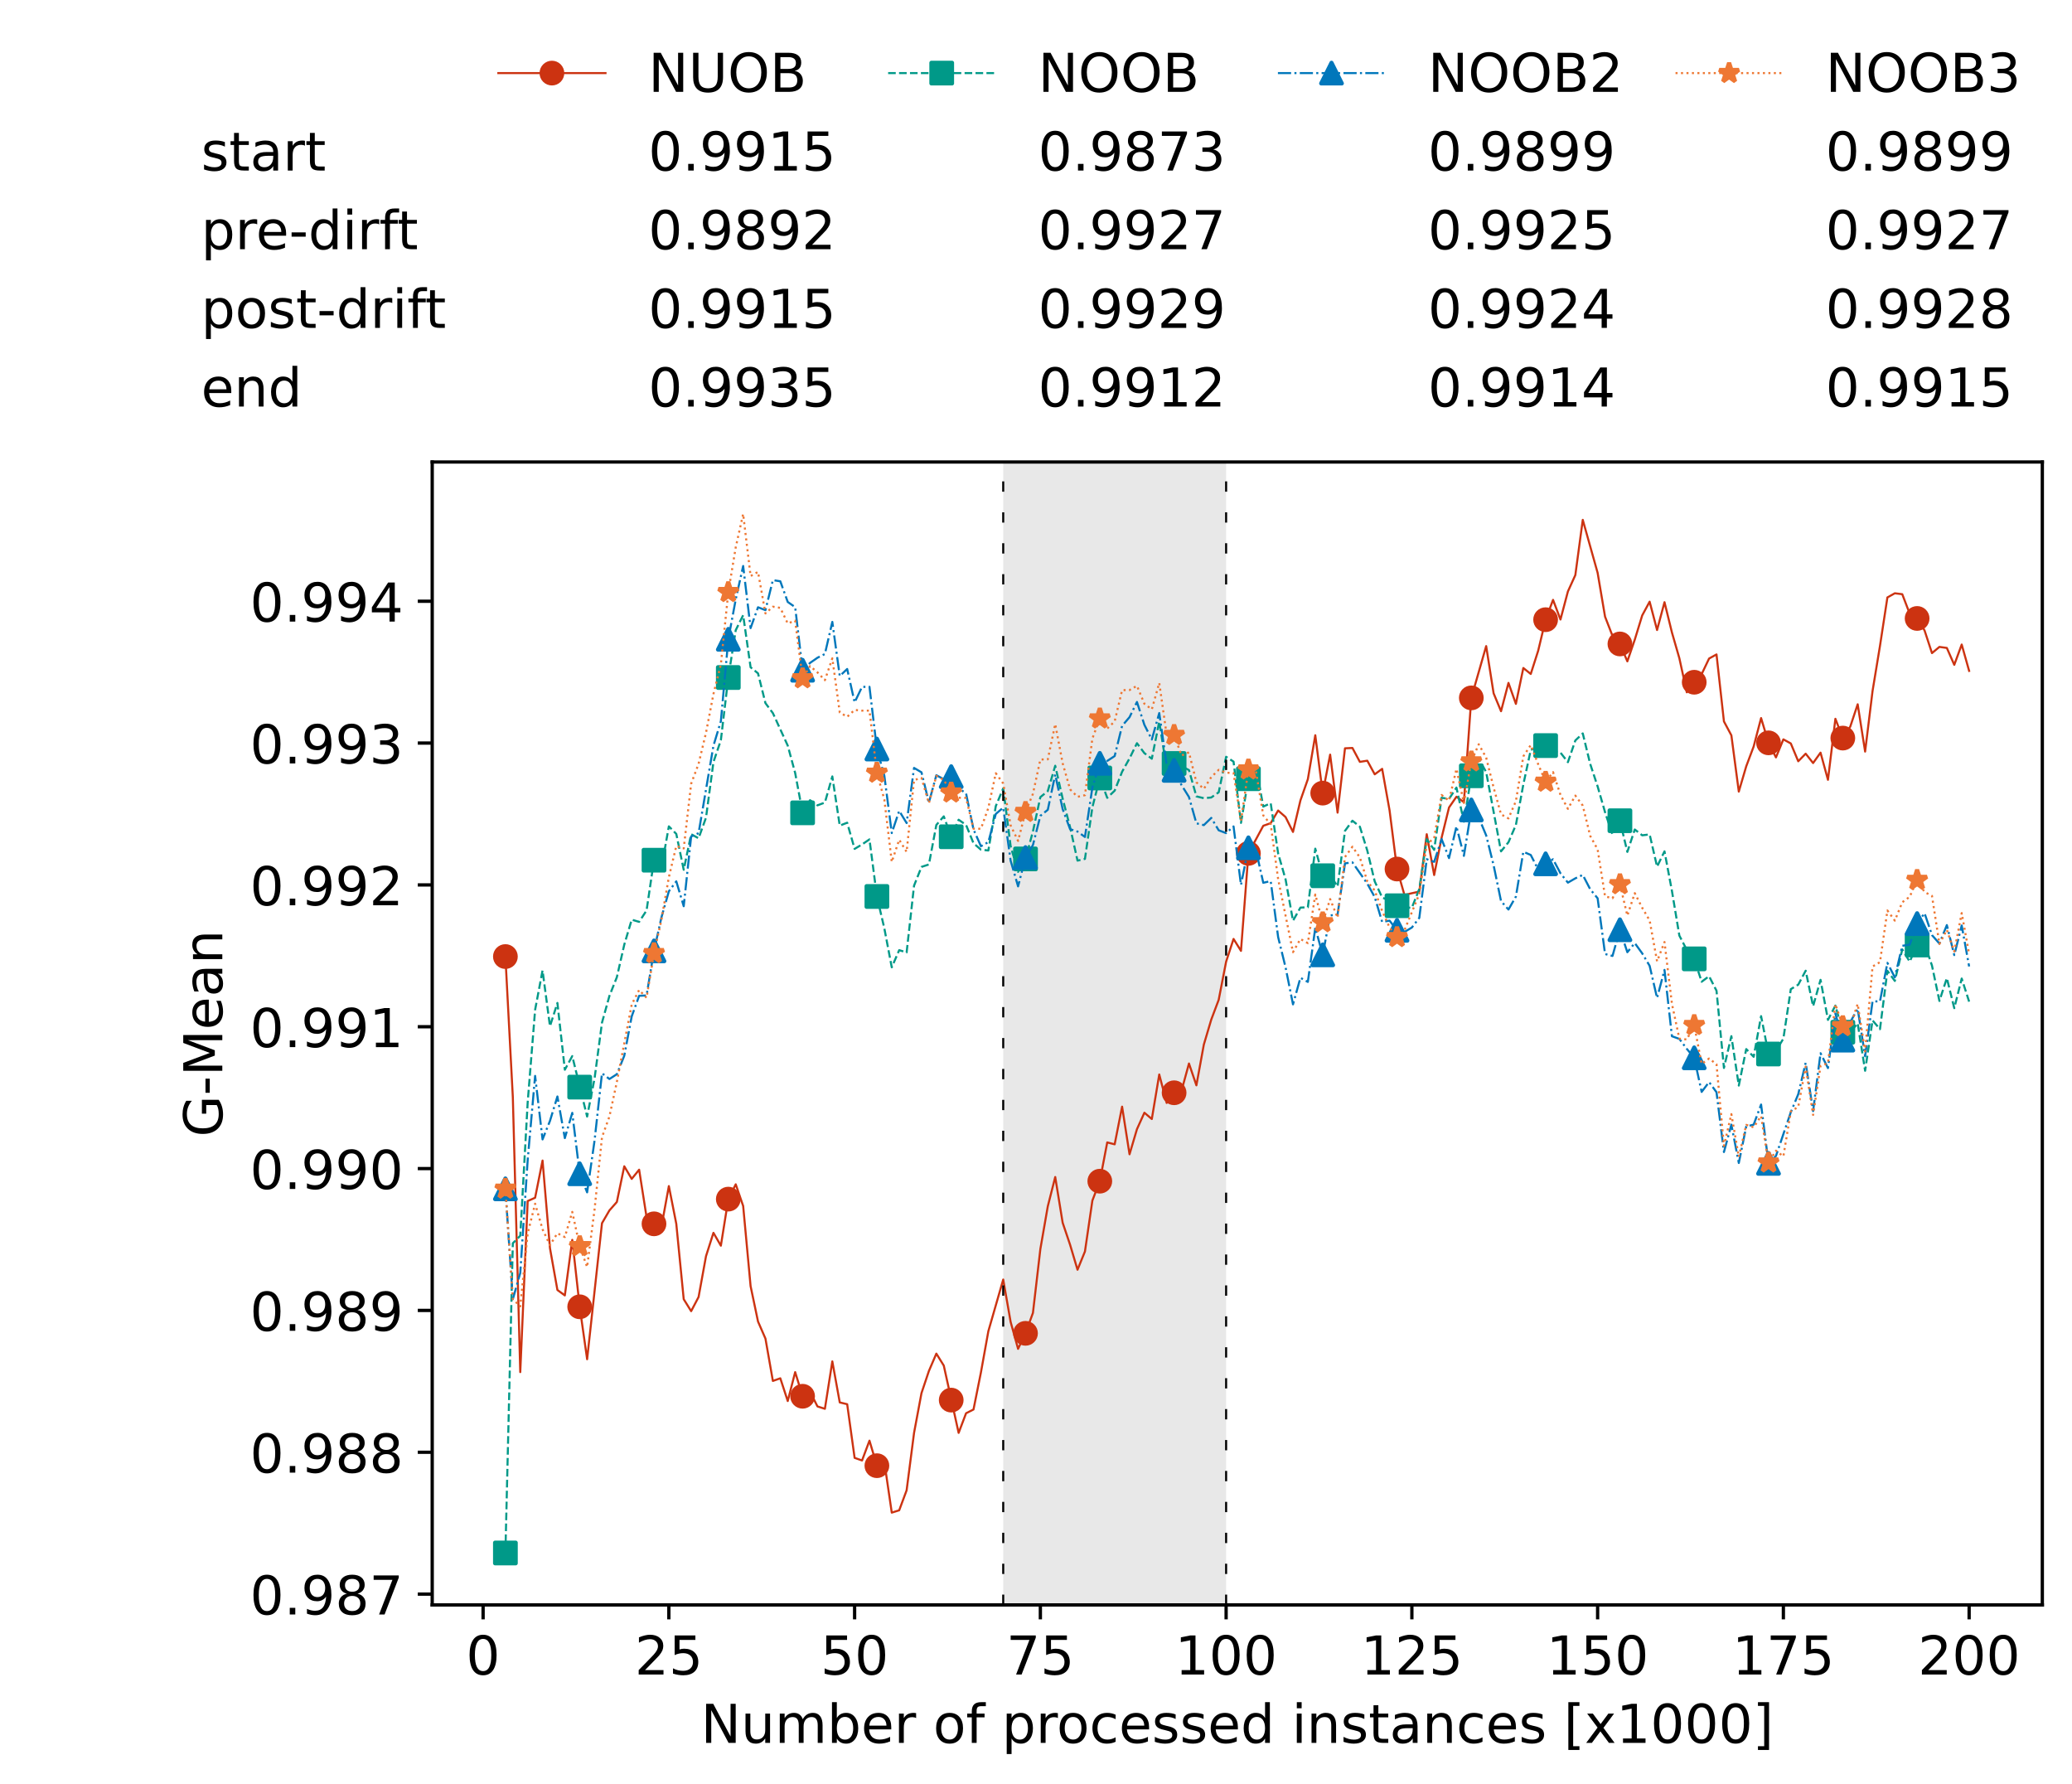 <?xml version="1.0" encoding="utf-8" standalone="no"?>
<!DOCTYPE svg PUBLIC "-//W3C//DTD SVG 1.1//EN"
  "http://www.w3.org/Graphics/SVG/1.1/DTD/svg11.dtd">
<!-- Created with matplotlib (https://matplotlib.org/) -->
<svg height="432.615pt" version="1.1" viewBox="0 0 502.65 432.615" width="502.65pt" xmlns="http://www.w3.org/2000/svg" xmlns:xlink="http://www.w3.org/1999/xlink">
 <defs>
  <style type="text/css">*{stroke-linecap:butt;stroke-linejoin:round;}</style>
 </defs>
 <g id="figure_1">
  <g id="patch_1">
   <path d="M 0 432.615 
L 502.65 432.615 
L 502.65 0 
L 0 0 
z
" style="fill:#ffffff;"/>
  </g>
  <g id="axes_1">
   <g id="patch_2">
    <path d="M 104.85 389.252 
L 495.45 389.252 
L 495.45 112.052 
L 104.85 112.052 
z
" style="fill:#ffffff;"/>
   </g>
   <g id="patch_3">
    <path clip-path="url(#p1530a0f5c1)" d="M 297.446 389.252 
L 297.446 112.052 
L 243.372 112.052 
L 243.372 389.252 
z
" style="fill:#d3d3d3;opacity:0.5;"/>
   </g>
   <g id="matplotlib.axis_1">
    <g id="xtick_1">
     <g id="line2d_1">
      <defs>
       <path d="M 0 0 
L 0 3.5 
" id="mda3f3b27cb" style="stroke:#000000;stroke-width:0.8;"/>
      </defs>
      <g>
       <use style="stroke:#000000;stroke-width:0.8;" x="117.197" xlink:href="#mda3f3b27cb" y="389.252"/>
      </g>
     </g>
     <g id="text_1">
      <!-- 0 -->
      <g transform="translate(113.061 406.13)scale(0.13 -0.13)">
       <defs>
        <path d="M 31.781 66.406 
Q 24.172 66.406 20.328 58.906 
Q 16.5 51.422 16.5 36.375 
Q 16.5 21.391 20.328 13.891 
Q 24.172 6.391 31.781 6.391 
Q 39.453 6.391 43.281 13.891 
Q 47.125 21.391 47.125 36.375 
Q 47.125 51.422 43.281 58.906 
Q 39.453 66.406 31.781 66.406 
z
M 31.781 74.219 
Q 44.047 74.219 50.516 64.516 
Q 56.984 54.828 56.984 36.375 
Q 56.984 17.969 50.516 8.266 
Q 44.047 -1.422 31.781 -1.422 
Q 19.531 -1.422 13.062 8.266 
Q 6.594 17.969 6.594 36.375 
Q 6.594 54.828 13.062 64.516 
Q 19.531 74.219 31.781 74.219 
z
" id="DejaVuSans-48"/>
       </defs>
       <use xlink:href="#DejaVuSans-48"/>
      </g>
     </g>
    </g>
    <g id="xtick_2">
     <g id="line2d_2">
      <g>
       <use style="stroke:#000000;stroke-width:0.8;" x="162.259" xlink:href="#mda3f3b27cb" y="389.252"/>
      </g>
     </g>
     <g id="text_2">
      <!-- 25 -->
      <g transform="translate(153.988 406.13)scale(0.13 -0.13)">
       <defs>
        <path d="M 19.188 8.297 
L 53.609 8.297 
L 53.609 0 
L 7.328 0 
L 7.328 8.297 
Q 12.938 14.109 22.625 23.891 
Q 32.328 33.688 34.812 36.531 
Q 39.547 41.844 41.422 45.531 
Q 43.312 49.219 43.312 52.781 
Q 43.312 58.594 39.234 62.25 
Q 35.156 65.922 28.609 65.922 
Q 23.969 65.922 18.812 64.312 
Q 13.672 62.703 7.812 59.422 
L 7.812 69.391 
Q 13.766 71.781 18.938 73 
Q 24.125 74.219 28.422 74.219 
Q 39.75 74.219 46.484 68.547 
Q 53.219 62.891 53.219 53.422 
Q 53.219 48.922 51.531 44.891 
Q 49.859 40.875 45.406 35.406 
Q 44.188 33.984 37.641 27.219 
Q 31.109 20.453 19.188 8.297 
z
" id="DejaVuSans-50"/>
        <path d="M 10.797 72.906 
L 49.516 72.906 
L 49.516 64.594 
L 19.828 64.594 
L 19.828 46.734 
Q 21.969 47.469 24.109 47.828 
Q 26.266 48.188 28.422 48.188 
Q 40.625 48.188 47.75 41.5 
Q 54.891 34.812 54.891 23.391 
Q 54.891 11.625 47.562 5.094 
Q 40.234 -1.422 26.906 -1.422 
Q 22.312 -1.422 17.547 -0.641 
Q 12.797 0.141 7.719 1.703 
L 7.719 11.625 
Q 12.109 9.234 16.797 8.062 
Q 21.484 6.891 26.703 6.891 
Q 35.156 6.891 40.078 11.328 
Q 45.016 15.766 45.016 23.391 
Q 45.016 31 40.078 35.438 
Q 35.156 39.891 26.703 39.891 
Q 22.75 39.891 18.812 39.016 
Q 14.891 38.141 10.797 36.281 
z
" id="DejaVuSans-53"/>
       </defs>
       <use xlink:href="#DejaVuSans-50"/>
       <use x="63.623" xlink:href="#DejaVuSans-53"/>
      </g>
     </g>
    </g>
    <g id="xtick_3">
     <g id="line2d_3">
      <g>
       <use style="stroke:#000000;stroke-width:0.8;" x="207.322" xlink:href="#mda3f3b27cb" y="389.252"/>
      </g>
     </g>
     <g id="text_3">
      <!-- 50 -->
      <g transform="translate(199.05 406.13)scale(0.13 -0.13)">
       <use xlink:href="#DejaVuSans-53"/>
       <use x="63.623" xlink:href="#DejaVuSans-48"/>
      </g>
     </g>
    </g>
    <g id="xtick_4">
     <g id="line2d_4">
      <g>
       <use style="stroke:#000000;stroke-width:0.8;" x="252.384" xlink:href="#mda3f3b27cb" y="389.252"/>
      </g>
     </g>
     <g id="text_4">
      <!-- 75 -->
      <g transform="translate(244.113 406.13)scale(0.13 -0.13)">
       <defs>
        <path d="M 8.203 72.906 
L 55.078 72.906 
L 55.078 68.703 
L 28.609 0 
L 18.312 0 
L 43.219 64.594 
L 8.203 64.594 
z
" id="DejaVuSans-55"/>
       </defs>
       <use xlink:href="#DejaVuSans-55"/>
       <use x="63.623" xlink:href="#DejaVuSans-53"/>
      </g>
     </g>
    </g>
    <g id="xtick_5">
     <g id="line2d_5">
      <g>
       <use style="stroke:#000000;stroke-width:0.8;" x="297.446" xlink:href="#mda3f3b27cb" y="389.252"/>
      </g>
     </g>
     <g id="text_5">
      <!-- 100 -->
      <g transform="translate(285.039 406.13)scale(0.13 -0.13)">
       <defs>
        <path d="M 12.406 8.297 
L 28.516 8.297 
L 28.516 63.922 
L 10.984 60.406 
L 10.984 69.391 
L 28.422 72.906 
L 38.281 72.906 
L 38.281 8.297 
L 54.391 8.297 
L 54.391 0 
L 12.406 0 
z
" id="DejaVuSans-49"/>
       </defs>
       <use xlink:href="#DejaVuSans-49"/>
       <use x="63.623" xlink:href="#DejaVuSans-48"/>
       <use x="127.246" xlink:href="#DejaVuSans-48"/>
      </g>
     </g>
    </g>
    <g id="xtick_6">
     <g id="line2d_6">
      <g>
       <use style="stroke:#000000;stroke-width:0.8;" x="342.509" xlink:href="#mda3f3b27cb" y="389.252"/>
      </g>
     </g>
     <g id="text_6">
      <!-- 125 -->
      <g transform="translate(330.102 406.13)scale(0.13 -0.13)">
       <use xlink:href="#DejaVuSans-49"/>
       <use x="63.623" xlink:href="#DejaVuSans-50"/>
       <use x="127.246" xlink:href="#DejaVuSans-53"/>
      </g>
     </g>
    </g>
    <g id="xtick_7">
     <g id="line2d_7">
      <g>
       <use style="stroke:#000000;stroke-width:0.8;" x="387.571" xlink:href="#mda3f3b27cb" y="389.252"/>
      </g>
     </g>
     <g id="text_7">
      <!-- 150 -->
      <g transform="translate(375.164 406.13)scale(0.13 -0.13)">
       <use xlink:href="#DejaVuSans-49"/>
       <use x="63.623" xlink:href="#DejaVuSans-53"/>
       <use x="127.246" xlink:href="#DejaVuSans-48"/>
      </g>
     </g>
    </g>
    <g id="xtick_8">
     <g id="line2d_8">
      <g>
       <use style="stroke:#000000;stroke-width:0.8;" x="432.633" xlink:href="#mda3f3b27cb" y="389.252"/>
      </g>
     </g>
     <g id="text_8">
      <!-- 175 -->
      <g transform="translate(420.226 406.13)scale(0.13 -0.13)">
       <use xlink:href="#DejaVuSans-49"/>
       <use x="63.623" xlink:href="#DejaVuSans-55"/>
       <use x="127.246" xlink:href="#DejaVuSans-53"/>
      </g>
     </g>
    </g>
    <g id="xtick_9">
     <g id="line2d_9">
      <g>
       <use style="stroke:#000000;stroke-width:0.8;" x="477.695" xlink:href="#mda3f3b27cb" y="389.252"/>
      </g>
     </g>
     <g id="text_9">
      <!-- 200 -->
      <g transform="translate(465.289 406.13)scale(0.13 -0.13)">
       <use xlink:href="#DejaVuSans-50"/>
       <use x="63.623" xlink:href="#DejaVuSans-48"/>
       <use x="127.246" xlink:href="#DejaVuSans-48"/>
      </g>
     </g>
    </g>
    <g id="text_10">
     <!-- Number of processed instances [x1000] -->
     <g transform="translate(170.025 422.711)scale(0.13 -0.13)">
      <defs>
       <path d="M 9.812 72.906 
L 23.094 72.906 
L 55.422 11.922 
L 55.422 72.906 
L 64.984 72.906 
L 64.984 0 
L 51.703 0 
L 19.391 60.984 
L 19.391 0 
L 9.812 0 
z
" id="DejaVuSans-78"/>
       <path d="M 8.5 21.578 
L 8.5 54.688 
L 17.484 54.688 
L 17.484 21.922 
Q 17.484 14.156 20.5 10.266 
Q 23.531 6.391 29.594 6.391 
Q 36.859 6.391 41.078 11.031 
Q 45.312 15.672 45.312 23.688 
L 45.312 54.688 
L 54.297 54.688 
L 54.297 0 
L 45.312 0 
L 45.312 8.406 
Q 42.047 3.422 37.719 1 
Q 33.406 -1.422 27.688 -1.422 
Q 18.266 -1.422 13.375 4.438 
Q 8.5 10.297 8.5 21.578 
z
M 31.109 56 
z
" id="DejaVuSans-117"/>
       <path d="M 52 44.188 
Q 55.375 50.25 60.062 53.125 
Q 64.75 56 71.094 56 
Q 79.641 56 84.281 50.016 
Q 88.922 44.047 88.922 33.016 
L 88.922 0 
L 79.891 0 
L 79.891 32.719 
Q 79.891 40.578 77.094 44.375 
Q 74.312 48.188 68.609 48.188 
Q 61.625 48.188 57.562 43.547 
Q 53.516 38.922 53.516 30.906 
L 53.516 0 
L 44.484 0 
L 44.484 32.719 
Q 44.484 40.625 41.703 44.406 
Q 38.922 48.188 33.109 48.188 
Q 26.219 48.188 22.156 43.531 
Q 18.109 38.875 18.109 30.906 
L 18.109 0 
L 9.078 0 
L 9.078 54.688 
L 18.109 54.688 
L 18.109 46.188 
Q 21.188 51.219 25.484 53.609 
Q 29.781 56 35.688 56 
Q 41.656 56 45.828 52.969 
Q 50 49.953 52 44.188 
z
" id="DejaVuSans-109"/>
       <path d="M 48.688 27.297 
Q 48.688 37.203 44.609 42.844 
Q 40.531 48.484 33.406 48.484 
Q 26.266 48.484 22.188 42.844 
Q 18.109 37.203 18.109 27.297 
Q 18.109 17.391 22.188 11.75 
Q 26.266 6.109 33.406 6.109 
Q 40.531 6.109 44.609 11.75 
Q 48.688 17.391 48.688 27.297 
z
M 18.109 46.391 
Q 20.953 51.266 25.266 53.625 
Q 29.594 56 35.594 56 
Q 45.562 56 51.781 48.094 
Q 58.016 40.188 58.016 27.297 
Q 58.016 14.406 51.781 6.484 
Q 45.562 -1.422 35.594 -1.422 
Q 29.594 -1.422 25.266 0.953 
Q 20.953 3.328 18.109 8.203 
L 18.109 0 
L 9.078 0 
L 9.078 75.984 
L 18.109 75.984 
z
" id="DejaVuSans-98"/>
       <path d="M 56.203 29.594 
L 56.203 25.203 
L 14.891 25.203 
Q 15.484 15.922 20.484 11.062 
Q 25.484 6.203 34.422 6.203 
Q 39.594 6.203 44.453 7.469 
Q 49.312 8.734 54.109 11.281 
L 54.109 2.781 
Q 49.266 0.734 44.188 -0.344 
Q 39.109 -1.422 33.891 -1.422 
Q 20.797 -1.422 13.156 6.188 
Q 5.516 13.812 5.516 26.812 
Q 5.516 40.234 12.766 48.109 
Q 20.016 56 32.328 56 
Q 43.359 56 49.781 48.891 
Q 56.203 41.797 56.203 29.594 
z
M 47.219 32.234 
Q 47.125 39.594 43.094 43.984 
Q 39.062 48.391 32.422 48.391 
Q 24.906 48.391 20.391 44.141 
Q 15.875 39.891 15.188 32.172 
z
" id="DejaVuSans-101"/>
       <path d="M 41.109 46.297 
Q 39.594 47.172 37.812 47.578 
Q 36.031 48 33.891 48 
Q 26.266 48 22.188 43.047 
Q 18.109 38.094 18.109 28.812 
L 18.109 0 
L 9.078 0 
L 9.078 54.688 
L 18.109 54.688 
L 18.109 46.188 
Q 20.953 51.172 25.484 53.578 
Q 30.031 56 36.531 56 
Q 37.453 56 38.578 55.875 
Q 39.703 55.766 41.062 55.516 
z
" id="DejaVuSans-114"/>
       <path id="DejaVuSans-32"/>
       <path d="M 30.609 48.391 
Q 23.391 48.391 19.188 42.75 
Q 14.984 37.109 14.984 27.297 
Q 14.984 17.484 19.156 11.844 
Q 23.344 6.203 30.609 6.203 
Q 37.797 6.203 41.984 11.859 
Q 46.188 17.531 46.188 27.297 
Q 46.188 37.016 41.984 42.703 
Q 37.797 48.391 30.609 48.391 
z
M 30.609 56 
Q 42.328 56 49.016 48.375 
Q 55.719 40.766 55.719 27.297 
Q 55.719 13.875 49.016 6.219 
Q 42.328 -1.422 30.609 -1.422 
Q 18.844 -1.422 12.172 6.219 
Q 5.516 13.875 5.516 27.297 
Q 5.516 40.766 12.172 48.375 
Q 18.844 56 30.609 56 
z
" id="DejaVuSans-111"/>
       <path d="M 37.109 75.984 
L 37.109 68.5 
L 28.516 68.5 
Q 23.688 68.5 21.797 66.547 
Q 19.922 64.594 19.922 59.516 
L 19.922 54.688 
L 34.719 54.688 
L 34.719 47.703 
L 19.922 47.703 
L 19.922 0 
L 10.891 0 
L 10.891 47.703 
L 2.297 47.703 
L 2.297 54.688 
L 10.891 54.688 
L 10.891 58.5 
Q 10.891 67.625 15.141 71.797 
Q 19.391 75.984 28.609 75.984 
z
" id="DejaVuSans-102"/>
       <path d="M 18.109 8.203 
L 18.109 -20.797 
L 9.078 -20.797 
L 9.078 54.688 
L 18.109 54.688 
L 18.109 46.391 
Q 20.953 51.266 25.266 53.625 
Q 29.594 56 35.594 56 
Q 45.562 56 51.781 48.094 
Q 58.016 40.188 58.016 27.297 
Q 58.016 14.406 51.781 6.484 
Q 45.562 -1.422 35.594 -1.422 
Q 29.594 -1.422 25.266 0.953 
Q 20.953 3.328 18.109 8.203 
z
M 48.688 27.297 
Q 48.688 37.203 44.609 42.844 
Q 40.531 48.484 33.406 48.484 
Q 26.266 48.484 22.188 42.844 
Q 18.109 37.203 18.109 27.297 
Q 18.109 17.391 22.188 11.75 
Q 26.266 6.109 33.406 6.109 
Q 40.531 6.109 44.609 11.75 
Q 48.688 17.391 48.688 27.297 
z
" id="DejaVuSans-112"/>
       <path d="M 48.781 52.594 
L 48.781 44.188 
Q 44.969 46.297 41.141 47.344 
Q 37.312 48.391 33.406 48.391 
Q 24.656 48.391 19.812 42.844 
Q 14.984 37.312 14.984 27.297 
Q 14.984 17.281 19.812 11.734 
Q 24.656 6.203 33.406 6.203 
Q 37.312 6.203 41.141 7.25 
Q 44.969 8.297 48.781 10.406 
L 48.781 2.094 
Q 45.016 0.344 40.984 -0.531 
Q 36.969 -1.422 32.422 -1.422 
Q 20.062 -1.422 12.781 6.344 
Q 5.516 14.109 5.516 27.297 
Q 5.516 40.672 12.859 48.328 
Q 20.219 56 33.016 56 
Q 37.156 56 41.109 55.141 
Q 45.062 54.297 48.781 52.594 
z
" id="DejaVuSans-99"/>
       <path d="M 44.281 53.078 
L 44.281 44.578 
Q 40.484 46.531 36.375 47.5 
Q 32.281 48.484 27.875 48.484 
Q 21.188 48.484 17.844 46.438 
Q 14.5 44.391 14.5 40.281 
Q 14.5 37.156 16.891 35.375 
Q 19.281 33.594 26.516 31.984 
L 29.594 31.297 
Q 39.156 29.25 43.188 25.516 
Q 47.219 21.781 47.219 15.094 
Q 47.219 7.469 41.188 3.016 
Q 35.156 -1.422 24.609 -1.422 
Q 20.219 -1.422 15.453 -0.562 
Q 10.688 0.297 5.422 2 
L 5.422 11.281 
Q 10.406 8.688 15.234 7.391 
Q 20.062 6.109 24.812 6.109 
Q 31.156 6.109 34.562 8.281 
Q 37.984 10.453 37.984 14.406 
Q 37.984 18.062 35.516 20.016 
Q 33.062 21.969 24.703 23.781 
L 21.578 24.516 
Q 13.234 26.266 9.516 29.906 
Q 5.812 33.547 5.812 39.891 
Q 5.812 47.609 11.281 51.797 
Q 16.75 56 26.812 56 
Q 31.781 56 36.172 55.266 
Q 40.578 54.547 44.281 53.078 
z
" id="DejaVuSans-115"/>
       <path d="M 45.406 46.391 
L 45.406 75.984 
L 54.391 75.984 
L 54.391 0 
L 45.406 0 
L 45.406 8.203 
Q 42.578 3.328 38.25 0.953 
Q 33.938 -1.422 27.875 -1.422 
Q 17.969 -1.422 11.734 6.484 
Q 5.516 14.406 5.516 27.297 
Q 5.516 40.188 11.734 48.094 
Q 17.969 56 27.875 56 
Q 33.938 56 38.25 53.625 
Q 42.578 51.266 45.406 46.391 
z
M 14.797 27.297 
Q 14.797 17.391 18.875 11.75 
Q 22.953 6.109 30.078 6.109 
Q 37.203 6.109 41.297 11.75 
Q 45.406 17.391 45.406 27.297 
Q 45.406 37.203 41.297 42.844 
Q 37.203 48.484 30.078 48.484 
Q 22.953 48.484 18.875 42.844 
Q 14.797 37.203 14.797 27.297 
z
" id="DejaVuSans-100"/>
       <path d="M 9.422 54.688 
L 18.406 54.688 
L 18.406 0 
L 9.422 0 
z
M 9.422 75.984 
L 18.406 75.984 
L 18.406 64.594 
L 9.422 64.594 
z
" id="DejaVuSans-105"/>
       <path d="M 54.891 33.016 
L 54.891 0 
L 45.906 0 
L 45.906 32.719 
Q 45.906 40.484 42.875 44.328 
Q 39.844 48.188 33.797 48.188 
Q 26.516 48.188 22.312 43.547 
Q 18.109 38.922 18.109 30.906 
L 18.109 0 
L 9.078 0 
L 9.078 54.688 
L 18.109 54.688 
L 18.109 46.188 
Q 21.344 51.125 25.703 53.562 
Q 30.078 56 35.797 56 
Q 45.219 56 50.047 50.172 
Q 54.891 44.344 54.891 33.016 
z
" id="DejaVuSans-110"/>
       <path d="M 18.312 70.219 
L 18.312 54.688 
L 36.812 54.688 
L 36.812 47.703 
L 18.312 47.703 
L 18.312 18.016 
Q 18.312 11.328 20.141 9.422 
Q 21.969 7.516 27.594 7.516 
L 36.812 7.516 
L 36.812 0 
L 27.594 0 
Q 17.188 0 13.234 3.875 
Q 9.281 7.766 9.281 18.016 
L 9.281 47.703 
L 2.688 47.703 
L 2.688 54.688 
L 9.281 54.688 
L 9.281 70.219 
z
" id="DejaVuSans-116"/>
       <path d="M 34.281 27.484 
Q 23.391 27.484 19.188 25 
Q 14.984 22.516 14.984 16.5 
Q 14.984 11.719 18.141 8.906 
Q 21.297 6.109 26.703 6.109 
Q 34.188 6.109 38.703 11.406 
Q 43.219 16.703 43.219 25.484 
L 43.219 27.484 
z
M 52.203 31.203 
L 52.203 0 
L 43.219 0 
L 43.219 8.297 
Q 40.141 3.328 35.547 0.953 
Q 30.953 -1.422 24.312 -1.422 
Q 15.922 -1.422 10.953 3.297 
Q 6 8.016 6 15.922 
Q 6 25.141 12.172 29.828 
Q 18.359 34.516 30.609 34.516 
L 43.219 34.516 
L 43.219 35.406 
Q 43.219 41.609 39.141 45 
Q 35.062 48.391 27.688 48.391 
Q 23 48.391 18.547 47.266 
Q 14.109 46.141 10.016 43.891 
L 10.016 52.203 
Q 14.938 54.109 19.578 55.047 
Q 24.219 56 28.609 56 
Q 40.484 56 46.344 49.844 
Q 52.203 43.703 52.203 31.203 
z
" id="DejaVuSans-97"/>
       <path d="M 8.594 75.984 
L 29.297 75.984 
L 29.297 69 
L 17.578 69 
L 17.578 -6.203 
L 29.297 -6.203 
L 29.297 -13.188 
L 8.594 -13.188 
z
" id="DejaVuSans-91"/>
       <path d="M 54.891 54.688 
L 35.109 28.078 
L 55.906 0 
L 45.312 0 
L 29.391 21.484 
L 13.484 0 
L 2.875 0 
L 24.125 28.609 
L 4.688 54.688 
L 15.281 54.688 
L 29.781 35.203 
L 44.281 54.688 
z
" id="DejaVuSans-120"/>
       <path d="M 30.422 75.984 
L 30.422 -13.188 
L 9.719 -13.188 
L 9.719 -6.203 
L 21.391 -6.203 
L 21.391 69 
L 9.719 69 
L 9.719 75.984 
z
" id="DejaVuSans-93"/>
      </defs>
      <use xlink:href="#DejaVuSans-78"/>
      <use x="74.805" xlink:href="#DejaVuSans-117"/>
      <use x="138.184" xlink:href="#DejaVuSans-109"/>
      <use x="235.596" xlink:href="#DejaVuSans-98"/>
      <use x="299.072" xlink:href="#DejaVuSans-101"/>
      <use x="360.596" xlink:href="#DejaVuSans-114"/>
      <use x="401.709" xlink:href="#DejaVuSans-32"/>
      <use x="433.496" xlink:href="#DejaVuSans-111"/>
      <use x="494.678" xlink:href="#DejaVuSans-102"/>
      <use x="529.883" xlink:href="#DejaVuSans-32"/>
      <use x="561.67" xlink:href="#DejaVuSans-112"/>
      <use x="625.146" xlink:href="#DejaVuSans-114"/>
      <use x="664.01" xlink:href="#DejaVuSans-111"/>
      <use x="725.191" xlink:href="#DejaVuSans-99"/>
      <use x="780.172" xlink:href="#DejaVuSans-101"/>
      <use x="841.695" xlink:href="#DejaVuSans-115"/>
      <use x="893.795" xlink:href="#DejaVuSans-115"/>
      <use x="945.895" xlink:href="#DejaVuSans-101"/>
      <use x="1007.418" xlink:href="#DejaVuSans-100"/>
      <use x="1070.895" xlink:href="#DejaVuSans-32"/>
      <use x="1102.682" xlink:href="#DejaVuSans-105"/>
      <use x="1130.465" xlink:href="#DejaVuSans-110"/>
      <use x="1193.844" xlink:href="#DejaVuSans-115"/>
      <use x="1245.943" xlink:href="#DejaVuSans-116"/>
      <use x="1285.152" xlink:href="#DejaVuSans-97"/>
      <use x="1346.432" xlink:href="#DejaVuSans-110"/>
      <use x="1409.811" xlink:href="#DejaVuSans-99"/>
      <use x="1464.791" xlink:href="#DejaVuSans-101"/>
      <use x="1526.314" xlink:href="#DejaVuSans-115"/>
      <use x="1578.414" xlink:href="#DejaVuSans-32"/>
      <use x="1610.201" xlink:href="#DejaVuSans-91"/>
      <use x="1649.215" xlink:href="#DejaVuSans-120"/>
      <use x="1708.395" xlink:href="#DejaVuSans-49"/>
      <use x="1772.018" xlink:href="#DejaVuSans-48"/>
      <use x="1835.641" xlink:href="#DejaVuSans-48"/>
      <use x="1899.264" xlink:href="#DejaVuSans-48"/>
      <use x="1962.887" xlink:href="#DejaVuSans-93"/>
     </g>
    </g>
   </g>
   <g id="matplotlib.axis_2">
    <g id="ytick_1">
     <g id="line2d_10">
      <defs>
       <path d="M 0 0 
L -3.5 0 
" id="m2a611dbf46" style="stroke:#000000;stroke-width:0.8;"/>
      </defs>
      <g>
       <use style="stroke:#000000;stroke-width:0.8;" x="104.85" xlink:href="#m2a611dbf46" y="386.627"/>
      </g>
     </g>
     <g id="text_11">
      <!-- 0.987 -->
      <g transform="translate(60.633 391.566)scale(0.13 -0.13)">
       <defs>
        <path d="M 10.688 12.406 
L 21 12.406 
L 21 0 
L 10.688 0 
z
" id="DejaVuSans-46"/>
        <path d="M 10.984 1.516 
L 10.984 10.5 
Q 14.703 8.734 18.5 7.812 
Q 22.312 6.891 25.984 6.891 
Q 35.75 6.891 40.891 13.453 
Q 46.047 20.016 46.781 33.406 
Q 43.953 29.203 39.594 26.953 
Q 35.25 24.703 29.984 24.703 
Q 19.047 24.703 12.672 31.312 
Q 6.297 37.938 6.297 49.422 
Q 6.297 60.641 12.938 67.422 
Q 19.578 74.219 30.609 74.219 
Q 43.266 74.219 49.922 64.516 
Q 56.594 54.828 56.594 36.375 
Q 56.594 19.141 48.406 8.859 
Q 40.234 -1.422 26.422 -1.422 
Q 22.703 -1.422 18.891 -0.688 
Q 15.094 0.047 10.984 1.516 
z
M 30.609 32.422 
Q 37.25 32.422 41.125 36.953 
Q 45.016 41.5 45.016 49.422 
Q 45.016 57.281 41.125 61.844 
Q 37.25 66.406 30.609 66.406 
Q 23.969 66.406 20.094 61.844 
Q 16.219 57.281 16.219 49.422 
Q 16.219 41.5 20.094 36.953 
Q 23.969 32.422 30.609 32.422 
z
" id="DejaVuSans-57"/>
        <path d="M 31.781 34.625 
Q 24.75 34.625 20.719 30.859 
Q 16.703 27.094 16.703 20.516 
Q 16.703 13.922 20.719 10.156 
Q 24.75 6.391 31.781 6.391 
Q 38.812 6.391 42.859 10.172 
Q 46.922 13.969 46.922 20.516 
Q 46.922 27.094 42.891 30.859 
Q 38.875 34.625 31.781 34.625 
z
M 21.922 38.812 
Q 15.578 40.375 12.031 44.719 
Q 8.5 49.078 8.5 55.328 
Q 8.5 64.062 14.719 69.141 
Q 20.953 74.219 31.781 74.219 
Q 42.672 74.219 48.875 69.141 
Q 55.078 64.062 55.078 55.328 
Q 55.078 49.078 51.531 44.719 
Q 48 40.375 41.703 38.812 
Q 48.828 37.156 52.797 32.312 
Q 56.781 27.484 56.781 20.516 
Q 56.781 9.906 50.312 4.234 
Q 43.844 -1.422 31.781 -1.422 
Q 19.734 -1.422 13.25 4.234 
Q 6.781 9.906 6.781 20.516 
Q 6.781 27.484 10.781 32.312 
Q 14.797 37.156 21.922 38.812 
z
M 18.312 54.391 
Q 18.312 48.734 21.844 45.562 
Q 25.391 42.391 31.781 42.391 
Q 38.141 42.391 41.719 45.562 
Q 45.312 48.734 45.312 54.391 
Q 45.312 60.062 41.719 63.234 
Q 38.141 66.406 31.781 66.406 
Q 25.391 66.406 21.844 63.234 
Q 18.312 60.062 18.312 54.391 
z
" id="DejaVuSans-56"/>
       </defs>
       <use xlink:href="#DejaVuSans-48"/>
       <use x="63.623" xlink:href="#DejaVuSans-46"/>
       <use x="95.41" xlink:href="#DejaVuSans-57"/>
       <use x="159.033" xlink:href="#DejaVuSans-56"/>
       <use x="222.656" xlink:href="#DejaVuSans-55"/>
      </g>
     </g>
    </g>
    <g id="ytick_2">
     <g id="line2d_11">
      <g>
       <use style="stroke:#000000;stroke-width:0.8;" x="104.85" xlink:href="#m2a611dbf46" y="352.226"/>
      </g>
     </g>
     <g id="text_12">
      <!-- 0.988 -->
      <g transform="translate(60.633 357.165)scale(0.13 -0.13)">
       <use xlink:href="#DejaVuSans-48"/>
       <use x="63.623" xlink:href="#DejaVuSans-46"/>
       <use x="95.41" xlink:href="#DejaVuSans-57"/>
       <use x="159.033" xlink:href="#DejaVuSans-56"/>
       <use x="222.656" xlink:href="#DejaVuSans-56"/>
      </g>
     </g>
    </g>
    <g id="ytick_3">
     <g id="line2d_12">
      <g>
       <use style="stroke:#000000;stroke-width:0.8;" x="104.85" xlink:href="#m2a611dbf46" y="317.825"/>
      </g>
     </g>
     <g id="text_13">
      <!-- 0.989 -->
      <g transform="translate(60.633 322.764)scale(0.13 -0.13)">
       <use xlink:href="#DejaVuSans-48"/>
       <use x="63.623" xlink:href="#DejaVuSans-46"/>
       <use x="95.41" xlink:href="#DejaVuSans-57"/>
       <use x="159.033" xlink:href="#DejaVuSans-56"/>
       <use x="222.656" xlink:href="#DejaVuSans-57"/>
      </g>
     </g>
    </g>
    <g id="ytick_4">
     <g id="line2d_13">
      <g>
       <use style="stroke:#000000;stroke-width:0.8;" x="104.85" xlink:href="#m2a611dbf46" y="283.423"/>
      </g>
     </g>
     <g id="text_14">
      <!-- 0.990 -->
      <g transform="translate(60.633 288.362)scale(0.13 -0.13)">
       <use xlink:href="#DejaVuSans-48"/>
       <use x="63.623" xlink:href="#DejaVuSans-46"/>
       <use x="95.41" xlink:href="#DejaVuSans-57"/>
       <use x="159.033" xlink:href="#DejaVuSans-57"/>
       <use x="222.656" xlink:href="#DejaVuSans-48"/>
      </g>
     </g>
    </g>
    <g id="ytick_5">
     <g id="line2d_14">
      <g>
       <use style="stroke:#000000;stroke-width:0.8;" x="104.85" xlink:href="#m2a611dbf46" y="249.022"/>
      </g>
     </g>
     <g id="text_15">
      <!-- 0.991 -->
      <g transform="translate(60.633 253.961)scale(0.13 -0.13)">
       <use xlink:href="#DejaVuSans-48"/>
       <use x="63.623" xlink:href="#DejaVuSans-46"/>
       <use x="95.41" xlink:href="#DejaVuSans-57"/>
       <use x="159.033" xlink:href="#DejaVuSans-57"/>
       <use x="222.656" xlink:href="#DejaVuSans-49"/>
      </g>
     </g>
    </g>
    <g id="ytick_6">
     <g id="line2d_15">
      <g>
       <use style="stroke:#000000;stroke-width:0.8;" x="104.85" xlink:href="#m2a611dbf46" y="214.621"/>
      </g>
     </g>
     <g id="text_16">
      <!-- 0.992 -->
      <g transform="translate(60.633 219.56)scale(0.13 -0.13)">
       <use xlink:href="#DejaVuSans-48"/>
       <use x="63.623" xlink:href="#DejaVuSans-46"/>
       <use x="95.41" xlink:href="#DejaVuSans-57"/>
       <use x="159.033" xlink:href="#DejaVuSans-57"/>
       <use x="222.656" xlink:href="#DejaVuSans-50"/>
      </g>
     </g>
    </g>
    <g id="ytick_7">
     <g id="line2d_16">
      <g>
       <use style="stroke:#000000;stroke-width:0.8;" x="104.85" xlink:href="#m2a611dbf46" y="180.22"/>
      </g>
     </g>
     <g id="text_17">
      <!-- 0.993 -->
      <g transform="translate(60.633 185.158)scale(0.13 -0.13)">
       <defs>
        <path d="M 40.578 39.312 
Q 47.656 37.797 51.625 33 
Q 55.609 28.219 55.609 21.188 
Q 55.609 10.406 48.188 4.484 
Q 40.766 -1.422 27.094 -1.422 
Q 22.516 -1.422 17.656 -0.516 
Q 12.797 0.391 7.625 2.203 
L 7.625 11.719 
Q 11.719 9.328 16.594 8.109 
Q 21.484 6.891 26.812 6.891 
Q 36.078 6.891 40.938 10.547 
Q 45.797 14.203 45.797 21.188 
Q 45.797 27.641 41.281 31.266 
Q 36.766 34.906 28.719 34.906 
L 20.219 34.906 
L 20.219 43.016 
L 29.109 43.016 
Q 36.375 43.016 40.234 45.922 
Q 44.094 48.828 44.094 54.297 
Q 44.094 59.906 40.109 62.906 
Q 36.141 65.922 28.719 65.922 
Q 24.656 65.922 20.016 65.031 
Q 15.375 64.156 9.812 62.312 
L 9.812 71.094 
Q 15.438 72.656 20.344 73.438 
Q 25.25 74.219 29.594 74.219 
Q 40.828 74.219 47.359 69.109 
Q 53.906 64.016 53.906 55.328 
Q 53.906 49.266 50.438 45.094 
Q 46.969 40.922 40.578 39.312 
z
" id="DejaVuSans-51"/>
       </defs>
       <use xlink:href="#DejaVuSans-48"/>
       <use x="63.623" xlink:href="#DejaVuSans-46"/>
       <use x="95.41" xlink:href="#DejaVuSans-57"/>
       <use x="159.033" xlink:href="#DejaVuSans-57"/>
       <use x="222.656" xlink:href="#DejaVuSans-51"/>
      </g>
     </g>
    </g>
    <g id="ytick_8">
     <g id="line2d_17">
      <g>
       <use style="stroke:#000000;stroke-width:0.8;" x="104.85" xlink:href="#m2a611dbf46" y="145.818"/>
      </g>
     </g>
     <g id="text_18">
      <!-- 0.994 -->
      <g transform="translate(60.633 150.757)scale(0.13 -0.13)">
       <defs>
        <path d="M 37.797 64.312 
L 12.891 25.391 
L 37.797 25.391 
z
M 35.203 72.906 
L 47.609 72.906 
L 47.609 25.391 
L 58.016 25.391 
L 58.016 17.188 
L 47.609 17.188 
L 47.609 0 
L 37.797 0 
L 37.797 17.188 
L 4.891 17.188 
L 4.891 26.703 
z
" id="DejaVuSans-52"/>
       </defs>
       <use xlink:href="#DejaVuSans-48"/>
       <use x="63.623" xlink:href="#DejaVuSans-46"/>
       <use x="95.41" xlink:href="#DejaVuSans-57"/>
       <use x="159.033" xlink:href="#DejaVuSans-57"/>
       <use x="222.656" xlink:href="#DejaVuSans-52"/>
      </g>
     </g>
    </g>
    <g id="text_19">
     <!-- G-Mean -->
     <g transform="translate(53.93 275.744)rotate(-90)scale(0.13 -0.13)">
      <defs>
       <path d="M 59.516 10.406 
L 59.516 29.984 
L 43.406 29.984 
L 43.406 38.094 
L 69.281 38.094 
L 69.281 6.781 
Q 63.578 2.734 56.688 0.656 
Q 49.812 -1.422 42 -1.422 
Q 24.906 -1.422 15.25 8.562 
Q 5.609 18.562 5.609 36.375 
Q 5.609 54.25 15.25 64.234 
Q 24.906 74.219 42 74.219 
Q 49.125 74.219 55.547 72.453 
Q 61.969 70.703 67.391 67.281 
L 67.391 56.781 
Q 61.922 61.422 55.766 63.766 
Q 49.609 66.109 42.828 66.109 
Q 29.438 66.109 22.719 58.641 
Q 16.016 51.172 16.016 36.375 
Q 16.016 21.625 22.719 14.156 
Q 29.438 6.688 42.828 6.688 
Q 48.047 6.688 52.141 7.594 
Q 56.25 8.5 59.516 10.406 
z
" id="DejaVuSans-71"/>
       <path d="M 4.891 31.391 
L 31.203 31.391 
L 31.203 23.391 
L 4.891 23.391 
z
" id="DejaVuSans-45"/>
       <path d="M 9.812 72.906 
L 24.516 72.906 
L 43.109 23.297 
L 61.812 72.906 
L 76.516 72.906 
L 76.516 0 
L 66.891 0 
L 66.891 64.016 
L 48.094 14.016 
L 38.188 14.016 
L 19.391 64.016 
L 19.391 0 
L 9.812 0 
z
" id="DejaVuSans-77"/>
      </defs>
      <use xlink:href="#DejaVuSans-71"/>
      <use x="77.49" xlink:href="#DejaVuSans-45"/>
      <use x="113.574" xlink:href="#DejaVuSans-77"/>
      <use x="199.854" xlink:href="#DejaVuSans-101"/>
      <use x="261.377" xlink:href="#DejaVuSans-97"/>
      <use x="322.656" xlink:href="#DejaVuSans-110"/>
     </g>
    </g>
   </g>
   <g id="line2d_18"/>
   <g id="line2d_19"/>
   <g id="line2d_20"/>
   <g id="line2d_21"/>
   <g id="line2d_22"/>
   <g id="line2d_23">
    <path clip-path="url(#p1530a0f5c1)" d="M 122.605 231.997 
L 124.407 266.059 
L 126.21 332.782 
L 128.012 291.291 
L 129.815 290.495 
L 131.617 281.473 
L 133.419 302.726 
L 135.222 312.864 
L 137.024 314.185 
L 138.827 300.707 
L 140.629 316.941 
L 142.432 329.661 
L 146.037 296.67 
L 147.839 293.568 
L 149.642 291.521 
L 151.444 282.864 
L 153.247 285.924 
L 155.049 283.69 
L 156.852 295.186 
L 158.654 296.82 
L 160.457 297.521 
L 162.259 287.668 
L 164.062 296.818 
L 165.864 315.102 
L 167.667 318.001 
L 169.469 314.571 
L 171.272 304.663 
L 173.074 299.003 
L 174.877 302.121 
L 176.679 290.829 
L 178.482 287.239 
L 180.284 292.487 
L 182.087 311.931 
L 183.889 320.519 
L 185.692 324.655 
L 187.494 334.926 
L 189.297 334.285 
L 191.099 339.798 
L 192.902 332.788 
L 194.704 338.64 
L 196.507 337.509 
L 198.309 341.105 
L 200.112 341.683 
L 201.914 330.185 
L 203.717 340.136 
L 205.519 340.57 
L 207.322 353.581 
L 209.124 354.214 
L 210.927 349.408 
L 212.729 355.48 
L 214.532 354.559 
L 216.334 366.864 
L 218.137 366.298 
L 219.939 361.448 
L 221.742 347.522 
L 223.544 337.88 
L 225.347 332.507 
L 227.149 328.299 
L 228.952 331.2 
L 232.557 347.521 
L 234.359 342.762 
L 236.162 341.853 
L 237.964 332.867 
L 239.767 322.857 
L 243.372 310.333 
L 245.174 320.622 
L 246.976 327.139 
L 248.779 323.376 
L 250.581 318.425 
L 252.384 302.93 
L 254.186 292.573 
L 255.989 285.465 
L 257.791 296.551 
L 259.594 301.896 
L 261.396 307.952 
L 263.199 303.523 
L 265.001 291.178 
L 266.804 286.479 
L 268.606 277.073 
L 270.409 277.537 
L 272.211 268.4 
L 274.014 279.953 
L 275.816 273.864 
L 277.619 269.872 
L 279.421 271.4 
L 281.224 260.597 
L 283.026 267.501 
L 284.829 265.033 
L 286.631 264.541 
L 288.434 257.934 
L 290.236 263.23 
L 292.039 253.353 
L 293.841 247.284 
L 295.644 242.493 
L 297.446 233.236 
L 299.249 227.725 
L 301.051 230.617 
L 302.854 206.973 
L 306.459 200.282 
L 308.261 199.645 
L 310.064 196.581 
L 311.866 198.165 
L 313.669 201.774 
L 315.471 194.134 
L 317.274 188.977 
L 319.076 178.321 
L 320.879 192.358 
L 322.681 183.02 
L 324.484 197.094 
L 326.286 181.489 
L 328.089 181.409 
L 329.891 184.777 
L 331.694 184.494 
L 333.496 187.797 
L 335.299 186.474 
L 337.101 196.566 
L 338.904 210.767 
L 340.706 217.051 
L 344.311 216.228 
L 346.114 202.323 
L 347.916 212.226 
L 349.719 203.181 
L 351.521 195.842 
L 353.324 193.234 
L 355.126 194.568 
L 356.928 169.262 
L 360.533 156.701 
L 362.336 168.146 
L 364.138 172.495 
L 365.941 165.625 
L 367.743 170.716 
L 369.546 162.011 
L 371.348 163.46 
L 373.151 157.816 
L 374.953 150.297 
L 376.756 145.488 
L 378.558 150.255 
L 380.361 143.448 
L 382.163 139.474 
L 383.966 126.08 
L 387.571 138.932 
L 389.373 149.566 
L 391.176 154.213 
L 392.978 156.18 
L 394.781 160.398 
L 396.583 155.138 
L 398.386 149.26 
L 400.188 145.927 
L 401.991 152.801 
L 403.793 146.052 
L 405.596 153.394 
L 407.398 159.643 
L 409.201 167.906 
L 411.003 165.466 
L 412.806 163.503 
L 414.608 159.718 
L 416.411 158.722 
L 418.213 174.971 
L 420.016 178.346 
L 421.818 191.989 
L 423.621 185.854 
L 425.423 181.053 
L 427.226 174.157 
L 429.028 180.165 
L 430.831 183.695 
L 432.633 179.321 
L 434.436 180.316 
L 436.238 184.632 
L 438.041 182.795 
L 439.843 185.064 
L 441.646 182.544 
L 443.448 189.13 
L 445.251 174.332 
L 447.053 179.012 
L 448.856 176.236 
L 450.658 170.815 
L 452.461 182.286 
L 454.263 167.609 
L 456.066 156.66 
L 457.868 144.898 
L 459.671 143.889 
L 461.473 144.116 
L 463.276 148.831 
L 465.078 149.995 
L 466.881 152.904 
L 468.683 158.401 
L 470.485 156.897 
L 472.288 157.148 
L 474.09 161.249 
L 475.893 156.323 
L 477.695 162.715 
L 477.695 162.715 
" style="fill:none;stroke:#cc3311;stroke-linecap:square;stroke-width:0.5;"/>
    <defs>
     <path d="M 0 2.5 
C 0.663 2.5 1.299 2.237 1.768 1.768 
C 2.237 1.299 2.5 0.663 2.5 0 
C 2.5 -0.663 2.237 -1.299 1.768 -1.768 
C 1.299 -2.237 0.663 -2.5 0 -2.5 
C -0.663 -2.5 -1.299 -2.237 -1.768 -1.768 
C -2.237 -1.299 -2.5 -0.663 -2.5 0 
C -2.5 0.663 -2.237 1.299 -1.768 1.768 
C -1.299 2.237 -0.663 2.5 0 2.5 
z
" id="m77d51fd4bc" style="stroke:#cc3311;"/>
    </defs>
    <g clip-path="url(#p1530a0f5c1)">
     <use style="fill:#cc3311;stroke:#cc3311;" x="122.605" xlink:href="#m77d51fd4bc" y="231.997"/>
     <use style="fill:#cc3311;stroke:#cc3311;" x="140.629" xlink:href="#m77d51fd4bc" y="316.941"/>
     <use style="fill:#cc3311;stroke:#cc3311;" x="158.654" xlink:href="#m77d51fd4bc" y="296.82"/>
     <use style="fill:#cc3311;stroke:#cc3311;" x="176.679" xlink:href="#m77d51fd4bc" y="290.829"/>
     <use style="fill:#cc3311;stroke:#cc3311;" x="194.704" xlink:href="#m77d51fd4bc" y="338.64"/>
     <use style="fill:#cc3311;stroke:#cc3311;" x="212.729" xlink:href="#m77d51fd4bc" y="355.48"/>
     <use style="fill:#cc3311;stroke:#cc3311;" x="230.754" xlink:href="#m77d51fd4bc" y="339.574"/>
     <use style="fill:#cc3311;stroke:#cc3311;" x="248.779" xlink:href="#m77d51fd4bc" y="323.376"/>
     <use style="fill:#cc3311;stroke:#cc3311;" x="266.804" xlink:href="#m77d51fd4bc" y="286.479"/>
     <use style="fill:#cc3311;stroke:#cc3311;" x="284.829" xlink:href="#m77d51fd4bc" y="265.033"/>
     <use style="fill:#cc3311;stroke:#cc3311;" x="302.854" xlink:href="#m77d51fd4bc" y="206.973"/>
     <use style="fill:#cc3311;stroke:#cc3311;" x="320.879" xlink:href="#m77d51fd4bc" y="192.358"/>
     <use style="fill:#cc3311;stroke:#cc3311;" x="338.904" xlink:href="#m77d51fd4bc" y="210.767"/>
     <use style="fill:#cc3311;stroke:#cc3311;" x="356.928" xlink:href="#m77d51fd4bc" y="169.262"/>
     <use style="fill:#cc3311;stroke:#cc3311;" x="374.953" xlink:href="#m77d51fd4bc" y="150.297"/>
     <use style="fill:#cc3311;stroke:#cc3311;" x="392.978" xlink:href="#m77d51fd4bc" y="156.18"/>
     <use style="fill:#cc3311;stroke:#cc3311;" x="411.003" xlink:href="#m77d51fd4bc" y="165.466"/>
     <use style="fill:#cc3311;stroke:#cc3311;" x="429.028" xlink:href="#m77d51fd4bc" y="180.165"/>
     <use style="fill:#cc3311;stroke:#cc3311;" x="447.053" xlink:href="#m77d51fd4bc" y="179.012"/>
     <use style="fill:#cc3311;stroke:#cc3311;" x="465.078" xlink:href="#m77d51fd4bc" y="149.995"/>
    </g>
   </g>
   <g id="line2d_24"/>
   <g id="line2d_25"/>
   <g id="line2d_26"/>
   <g id="line2d_27"/>
   <g id="line2d_28">
    <path clip-path="url(#p1530a0f5c1)" d="M 122.605 376.652 
L 124.407 301.533 
L 126.21 299.71 
L 128.012 267.327 
L 129.815 244.906 
L 131.617 235.368 
L 133.419 248.896 
L 135.222 243.25 
L 137.024 259.446 
L 138.827 256.141 
L 142.432 270.803 
L 144.234 261.568 
L 146.037 248.031 
L 147.839 241.546 
L 149.642 237.012 
L 151.444 229.109 
L 153.247 223.051 
L 155.049 223.582 
L 156.852 220.812 
L 158.654 208.628 
L 160.457 210.485 
L 162.259 200.419 
L 164.062 202.253 
L 165.864 210.946 
L 167.667 202.32 
L 169.469 203.312 
L 171.272 198.306 
L 173.074 184.838 
L 174.877 179.51 
L 176.679 164.322 
L 178.482 152.84 
L 180.284 149.207 
L 182.087 161.841 
L 183.889 163.31 
L 185.692 170.539 
L 187.494 172.954 
L 191.099 180.831 
L 192.902 187.488 
L 194.704 197.14 
L 196.507 194.074 
L 198.309 195.323 
L 200.112 194.648 
L 201.914 188.306 
L 203.717 200.239 
L 205.519 199.537 
L 207.322 205.884 
L 209.124 204.806 
L 210.927 203.578 
L 212.729 217.423 
L 214.532 225.154 
L 216.334 234.606 
L 218.137 230.444 
L 219.939 230.997 
L 221.742 214.798 
L 223.544 210.253 
L 225.347 209.659 
L 227.149 200.081 
L 228.952 197.995 
L 230.754 202.945 
L 232.557 198.813 
L 234.359 200.07 
L 236.162 204.51 
L 237.964 206.074 
L 239.767 206.273 
L 241.569 195.513 
L 243.372 191.2 
L 245.174 205.245 
L 246.976 211.461 
L 248.779 208.32 
L 250.581 201.644 
L 252.384 193.327 
L 254.186 191.864 
L 255.989 185.72 
L 257.791 193.682 
L 259.594 200.616 
L 261.396 208.73 
L 263.199 208.311 
L 265.001 195.795 
L 266.804 188.688 
L 268.606 193.499 
L 270.409 191.762 
L 272.211 187.177 
L 274.014 183.936 
L 275.816 180.25 
L 277.619 182.663 
L 279.421 184.017 
L 281.224 175.004 
L 283.026 186.47 
L 284.829 185.179 
L 286.631 185.82 
L 288.434 186.773 
L 290.236 193.15 
L 292.039 193.588 
L 293.841 193.419 
L 295.644 192.163 
L 297.446 183.546 
L 299.249 184.723 
L 301.051 199.582 
L 302.854 188.862 
L 304.656 185.793 
L 306.459 195.626 
L 308.261 194.803 
L 310.064 206.991 
L 311.866 213.262 
L 313.669 223.317 
L 315.471 220.121 
L 317.274 220.041 
L 319.076 205.827 
L 320.879 212.396 
L 322.681 212.212 
L 324.484 215.007 
L 326.286 201.51 
L 328.089 199.052 
L 329.891 200.499 
L 331.694 206.3 
L 333.496 213.77 
L 335.299 217.674 
L 337.101 218.431 
L 338.904 219.673 
L 340.706 220.154 
L 342.509 220.14 
L 344.311 215.601 
L 346.114 203.524 
L 347.916 206.116 
L 349.719 193.483 
L 351.521 193.77 
L 353.324 191.012 
L 355.126 199.289 
L 356.928 188.151 
L 358.731 184.006 
L 360.533 187.252 
L 364.138 206.485 
L 365.941 204.27 
L 367.743 200.073 
L 369.546 190.262 
L 371.348 181.893 
L 373.151 181.106 
L 374.953 180.831 
L 376.756 182.323 
L 378.558 182.542 
L 380.361 184.851 
L 382.163 179.589 
L 383.966 177.88 
L 385.768 185.272 
L 387.571 190.742 
L 389.373 196.988 
L 391.176 202.447 
L 392.978 199.057 
L 394.781 206.615 
L 396.583 201.183 
L 398.386 202.591 
L 400.188 202.376 
L 401.991 210.191 
L 403.793 206.483 
L 405.596 216.069 
L 407.398 226.914 
L 409.201 230.382 
L 411.003 232.556 
L 412.806 238.105 
L 414.608 236.759 
L 416.411 240.29 
L 418.213 259.015 
L 420.016 251.304 
L 421.818 263.285 
L 423.621 254.438 
L 425.423 256.31 
L 427.226 246.449 
L 429.028 255.634 
L 430.831 254.925 
L 432.633 251.889 
L 434.436 239.905 
L 436.238 238.817 
L 438.041 235.432 
L 439.843 244.043 
L 441.646 237.643 
L 443.448 247.359 
L 445.251 243.891 
L 447.053 250.35 
L 448.856 250.335 
L 450.658 248.187 
L 452.461 259.696 
L 454.263 247.478 
L 456.066 249.609 
L 457.868 235.45 
L 459.671 237.912 
L 461.473 230.265 
L 463.276 233.23 
L 465.078 229.199 
L 466.881 228.842 
L 468.683 234.194 
L 470.485 242.762 
L 472.288 237.23 
L 474.09 244.509 
L 475.893 237.329 
L 477.695 242.933 
L 477.695 242.933 
" style="fill:none;stroke:#009988;stroke-dasharray:1.85,0.8;stroke-dashoffset:0;stroke-width:0.5;"/>
    <defs>
     <path d="M -2.5 2.5 
L 2.5 2.5 
L 2.5 -2.5 
L -2.5 -2.5 
z
" id="m3e098ade4e" style="stroke:#009988;stroke-linejoin:miter;"/>
    </defs>
    <g clip-path="url(#p1530a0f5c1)">
     <use style="fill:#009988;stroke:#009988;stroke-linejoin:miter;" x="122.605" xlink:href="#m3e098ade4e" y="376.652"/>
     <use style="fill:#009988;stroke:#009988;stroke-linejoin:miter;" x="140.629" xlink:href="#m3e098ade4e" y="263.663"/>
     <use style="fill:#009988;stroke:#009988;stroke-linejoin:miter;" x="158.654" xlink:href="#m3e098ade4e" y="208.628"/>
     <use style="fill:#009988;stroke:#009988;stroke-linejoin:miter;" x="176.679" xlink:href="#m3e098ade4e" y="164.322"/>
     <use style="fill:#009988;stroke:#009988;stroke-linejoin:miter;" x="194.704" xlink:href="#m3e098ade4e" y="197.14"/>
     <use style="fill:#009988;stroke:#009988;stroke-linejoin:miter;" x="212.729" xlink:href="#m3e098ade4e" y="217.423"/>
     <use style="fill:#009988;stroke:#009988;stroke-linejoin:miter;" x="230.754" xlink:href="#m3e098ade4e" y="202.945"/>
     <use style="fill:#009988;stroke:#009988;stroke-linejoin:miter;" x="248.779" xlink:href="#m3e098ade4e" y="208.32"/>
     <use style="fill:#009988;stroke:#009988;stroke-linejoin:miter;" x="266.804" xlink:href="#m3e098ade4e" y="188.688"/>
     <use style="fill:#009988;stroke:#009988;stroke-linejoin:miter;" x="284.829" xlink:href="#m3e098ade4e" y="185.179"/>
     <use style="fill:#009988;stroke:#009988;stroke-linejoin:miter;" x="302.854" xlink:href="#m3e098ade4e" y="188.862"/>
     <use style="fill:#009988;stroke:#009988;stroke-linejoin:miter;" x="320.879" xlink:href="#m3e098ade4e" y="212.396"/>
     <use style="fill:#009988;stroke:#009988;stroke-linejoin:miter;" x="338.904" xlink:href="#m3e098ade4e" y="219.673"/>
     <use style="fill:#009988;stroke:#009988;stroke-linejoin:miter;" x="356.928" xlink:href="#m3e098ade4e" y="188.151"/>
     <use style="fill:#009988;stroke:#009988;stroke-linejoin:miter;" x="374.953" xlink:href="#m3e098ade4e" y="180.831"/>
     <use style="fill:#009988;stroke:#009988;stroke-linejoin:miter;" x="392.978" xlink:href="#m3e098ade4e" y="199.057"/>
     <use style="fill:#009988;stroke:#009988;stroke-linejoin:miter;" x="411.003" xlink:href="#m3e098ade4e" y="232.556"/>
     <use style="fill:#009988;stroke:#009988;stroke-linejoin:miter;" x="429.028" xlink:href="#m3e098ade4e" y="255.634"/>
     <use style="fill:#009988;stroke:#009988;stroke-linejoin:miter;" x="447.053" xlink:href="#m3e098ade4e" y="250.35"/>
     <use style="fill:#009988;stroke:#009988;stroke-linejoin:miter;" x="465.078" xlink:href="#m3e098ade4e" y="229.199"/>
    </g>
   </g>
   <g id="line2d_29"/>
   <g id="line2d_30"/>
   <g id="line2d_31"/>
   <g id="line2d_32"/>
   <g id="line2d_33">
    <path clip-path="url(#p1530a0f5c1)" d="M 122.605 288.329 
L 124.407 315.094 
L 126.21 308.751 
L 128.012 281.329 
L 129.815 260.945 
L 131.617 276.347 
L 133.419 271.857 
L 135.222 265.932 
L 137.024 276.028 
L 138.827 269.908 
L 140.629 284.681 
L 142.432 289.185 
L 144.234 276.628 
L 146.037 260.3 
L 147.839 261.696 
L 149.642 260.537 
L 151.444 256.055 
L 153.247 246.511 
L 155.049 241.519 
L 156.852 241.425 
L 158.654 230.617 
L 160.457 222.507 
L 162.259 216.173 
L 164.062 213.757 
L 165.864 219.789 
L 167.667 202.879 
L 169.469 202.07 
L 173.074 180.88 
L 174.877 174.914 
L 176.679 155.048 
L 178.482 145.366 
L 180.284 137.271 
L 182.087 152.337 
L 183.889 147.283 
L 185.692 147.98 
L 187.494 140.698 
L 189.297 140.983 
L 191.099 145.996 
L 192.902 147.255 
L 194.704 162.554 
L 196.507 160.783 
L 198.309 159.526 
L 200.112 158.621 
L 201.914 150.831 
L 203.717 163.957 
L 205.519 162.252 
L 207.322 170.348 
L 209.124 166.589 
L 210.927 166.578 
L 212.729 181.664 
L 214.532 188.127 
L 216.334 202.049 
L 218.137 196.656 
L 219.939 199.619 
L 221.742 186.244 
L 223.544 187.313 
L 225.347 194.633 
L 227.149 188.017 
L 228.952 188.98 
L 230.754 188.361 
L 232.557 191.149 
L 234.359 192.441 
L 236.162 201.152 
L 237.964 205.234 
L 239.767 204.239 
L 241.569 197.412 
L 243.372 195.874 
L 245.174 208.761 
L 246.976 214.977 
L 248.779 207.984 
L 250.581 204.95 
L 252.384 197.865 
L 254.186 196.401 
L 255.989 187.847 
L 257.791 196.234 
L 259.594 201.097 
L 261.396 201.684 
L 263.199 202.995 
L 265.001 191.003 
L 266.804 185.135 
L 268.606 184.552 
L 270.409 183.365 
L 272.211 176.044 
L 274.014 173.939 
L 275.816 170.253 
L 277.619 175.797 
L 279.421 179.349 
L 281.224 172.938 
L 283.026 185.512 
L 284.829 186.834 
L 286.631 190.407 
L 288.434 193.305 
L 290.236 199.682 
L 292.039 200.121 
L 293.841 198.371 
L 295.644 201.37 
L 297.446 202.059 
L 299.249 200.44 
L 301.051 214.619 
L 302.854 205.622 
L 304.656 206.082 
L 306.459 214.104 
L 308.261 213.693 
L 310.064 227.275 
L 311.866 234.613 
L 313.669 243.592 
L 315.471 237.146 
L 317.274 238.147 
L 319.076 225.014 
L 320.879 231.582 
L 322.681 222.032 
L 324.484 221.803 
L 326.286 209.395 
L 328.089 209.156 
L 331.694 214.311 
L 333.496 217.569 
L 335.299 223.597 
L 337.101 223.285 
L 338.904 225.629 
L 340.706 226.036 
L 342.509 224.955 
L 344.311 222.61 
L 346.114 208.384 
L 347.916 209.032 
L 349.719 203.51 
L 351.521 208.118 
L 353.324 200.418 
L 355.126 207.575 
L 356.928 196.437 
L 358.731 198.284 
L 360.533 202.608 
L 362.336 209.849 
L 364.138 218.552 
L 365.941 220.593 
L 367.743 217.458 
L 369.546 206.581 
L 371.348 207.358 
L 373.151 210.879 
L 374.953 209.502 
L 376.756 208.392 
L 378.558 211.806 
L 380.361 214.069 
L 382.163 213.028 
L 383.966 212.197 
L 385.768 215.67 
L 387.571 217.87 
L 389.373 231.381 
L 391.176 231.852 
L 392.978 225.499 
L 394.781 230.943 
L 396.583 228.732 
L 398.386 231.223 
L 400.188 234.248 
L 401.991 242.044 
L 403.793 235.234 
L 405.596 251.325 
L 407.398 251.968 
L 409.201 254.38 
L 411.003 256.554 
L 412.806 264.827 
L 414.608 262.433 
L 416.411 264.905 
L 418.213 279.409 
L 420.016 272.763 
L 421.818 282.063 
L 423.621 273.217 
L 425.423 272.762 
L 427.226 267.888 
L 429.028 282.158 
L 430.831 280.364 
L 434.436 269.745 
L 436.238 265.387 
L 438.041 257.767 
L 439.843 269.479 
L 441.646 255.439 
L 443.448 259.043 
L 445.251 245.809 
L 447.053 252.269 
L 448.856 247.893 
L 450.658 244.665 
L 452.461 256.174 
L 454.263 242.866 
L 456.066 242.866 
L 457.868 233.526 
L 459.671 237.046 
L 461.473 229.385 
L 463.276 229.114 
L 465.078 224.001 
L 466.881 221.482 
L 468.683 226.798 
L 470.485 228.844 
L 472.288 224.365 
L 474.09 231.644 
L 475.893 224.463 
L 477.695 234.402 
L 477.695 234.402 
" style="fill:none;stroke:#0077bb;stroke-dasharray:3.2,0.8,0.5,0.8;stroke-dashoffset:0;stroke-width:0.5;"/>
    <defs>
     <path d="M 0 -2.5 
L -2.5 2.5 
L 2.5 2.5 
z
" id="me3c0eaac1d" style="stroke:#0077bb;stroke-linejoin:miter;"/>
    </defs>
    <g clip-path="url(#p1530a0f5c1)">
     <use style="fill:#0077bb;stroke:#0077bb;stroke-linejoin:miter;" x="122.605" xlink:href="#me3c0eaac1d" y="288.329"/>
     <use style="fill:#0077bb;stroke:#0077bb;stroke-linejoin:miter;" x="140.629" xlink:href="#me3c0eaac1d" y="284.681"/>
     <use style="fill:#0077bb;stroke:#0077bb;stroke-linejoin:miter;" x="158.654" xlink:href="#me3c0eaac1d" y="230.617"/>
     <use style="fill:#0077bb;stroke:#0077bb;stroke-linejoin:miter;" x="176.679" xlink:href="#me3c0eaac1d" y="155.048"/>
     <use style="fill:#0077bb;stroke:#0077bb;stroke-linejoin:miter;" x="194.704" xlink:href="#me3c0eaac1d" y="162.554"/>
     <use style="fill:#0077bb;stroke:#0077bb;stroke-linejoin:miter;" x="212.729" xlink:href="#me3c0eaac1d" y="181.664"/>
     <use style="fill:#0077bb;stroke:#0077bb;stroke-linejoin:miter;" x="230.754" xlink:href="#me3c0eaac1d" y="188.361"/>
     <use style="fill:#0077bb;stroke:#0077bb;stroke-linejoin:miter;" x="248.779" xlink:href="#me3c0eaac1d" y="207.984"/>
     <use style="fill:#0077bb;stroke:#0077bb;stroke-linejoin:miter;" x="266.804" xlink:href="#me3c0eaac1d" y="185.135"/>
     <use style="fill:#0077bb;stroke:#0077bb;stroke-linejoin:miter;" x="284.829" xlink:href="#me3c0eaac1d" y="186.834"/>
     <use style="fill:#0077bb;stroke:#0077bb;stroke-linejoin:miter;" x="302.854" xlink:href="#me3c0eaac1d" y="205.622"/>
     <use style="fill:#0077bb;stroke:#0077bb;stroke-linejoin:miter;" x="320.879" xlink:href="#me3c0eaac1d" y="231.582"/>
     <use style="fill:#0077bb;stroke:#0077bb;stroke-linejoin:miter;" x="338.904" xlink:href="#me3c0eaac1d" y="225.629"/>
     <use style="fill:#0077bb;stroke:#0077bb;stroke-linejoin:miter;" x="356.928" xlink:href="#me3c0eaac1d" y="196.437"/>
     <use style="fill:#0077bb;stroke:#0077bb;stroke-linejoin:miter;" x="374.953" xlink:href="#me3c0eaac1d" y="209.502"/>
     <use style="fill:#0077bb;stroke:#0077bb;stroke-linejoin:miter;" x="392.978" xlink:href="#me3c0eaac1d" y="225.499"/>
     <use style="fill:#0077bb;stroke:#0077bb;stroke-linejoin:miter;" x="411.003" xlink:href="#me3c0eaac1d" y="256.554"/>
     <use style="fill:#0077bb;stroke:#0077bb;stroke-linejoin:miter;" x="429.028" xlink:href="#me3c0eaac1d" y="282.158"/>
     <use style="fill:#0077bb;stroke:#0077bb;stroke-linejoin:miter;" x="447.053" xlink:href="#me3c0eaac1d" y="252.269"/>
     <use style="fill:#0077bb;stroke:#0077bb;stroke-linejoin:miter;" x="465.078" xlink:href="#me3c0eaac1d" y="224.001"/>
    </g>
   </g>
   <g id="line2d_34"/>
   <g id="line2d_35"/>
   <g id="line2d_36"/>
   <g id="line2d_37"/>
   <g id="line2d_38">
    <path clip-path="url(#p1530a0f5c1)" d="M 122.605 288.329 
L 124.407 315.094 
L 126.21 316.837 
L 128.012 299.148 
L 129.815 291.945 
L 131.617 298.137 
L 133.419 301.979 
L 135.222 299.107 
L 137.024 300.031 
L 138.827 293.926 
L 140.629 302.261 
L 142.432 307.293 
L 144.234 293.343 
L 146.037 275.821 
L 147.839 270.793 
L 149.642 262.421 
L 153.247 243.648 
L 155.049 240.105 
L 156.852 242.007 
L 158.654 231.199 
L 160.457 223.089 
L 162.259 212.752 
L 164.062 205.185 
L 165.864 205.769 
L 167.667 190.072 
L 169.469 185.257 
L 171.272 177.712 
L 173.074 168.323 
L 174.877 161.15 
L 176.679 143.625 
L 178.482 132.746 
L 180.284 124.652 
L 182.087 139.718 
L 183.889 138.705 
L 185.692 148.777 
L 187.494 147.142 
L 189.297 147.428 
L 191.099 151.207 
L 192.902 150.541 
L 194.704 164.537 
L 196.507 161.542 
L 198.309 163.074 
L 200.112 164.969 
L 201.914 159.666 
L 203.717 172.793 
L 205.519 173.852 
L 207.322 172.179 
L 209.124 172.36 
L 210.927 172.349 
L 212.729 187.435 
L 214.532 193.898 
L 216.334 209.051 
L 218.137 203.657 
L 219.939 206.621 
L 221.742 189.187 
L 223.544 188.691 
L 225.347 194.794 
L 227.149 188.178 
L 228.952 189.141 
L 230.754 192.24 
L 232.557 193.483 
L 234.359 193.514 
L 236.162 200.989 
L 237.964 201.005 
L 239.767 195.938 
L 241.569 187.534 
L 243.372 190.016 
L 245.174 200.199 
L 246.976 203.944 
L 248.779 196.951 
L 250.581 192.526 
L 252.384 184.209 
L 254.186 184.168 
L 255.989 175.614 
L 257.791 185.112 
L 259.594 191.449 
L 261.396 193.253 
L 263.199 192.855 
L 265.001 179.114 
L 266.804 174.272 
L 268.606 176.702 
L 270.409 174.965 
L 272.211 167.382 
L 274.014 167.364 
L 275.816 166.335 
L 277.619 170.69 
L 279.421 172.044 
L 281.224 165.634 
L 283.026 178.24 
L 284.829 178.274 
L 286.631 183.238 
L 288.434 182.473 
L 290.236 189.739 
L 292.039 191.328 
L 293.841 188.467 
L 295.644 186.714 
L 297.446 187.404 
L 299.249 187.493 
L 301.051 199.088 
L 302.854 186.651 
L 304.656 186.868 
L 306.459 197.765 
L 308.261 199.941 
L 310.064 213.203 
L 313.669 230.935 
L 315.471 227.739 
L 317.274 228.74 
L 319.076 216.95 
L 320.879 223.713 
L 322.681 218.059 
L 324.484 222.572 
L 326.286 207.853 
L 328.089 205.354 
L 329.891 207.957 
L 331.694 213.787 
L 333.496 215.971 
L 335.299 220.942 
L 337.101 224.962 
L 338.904 227.306 
L 340.706 225.633 
L 344.311 216.816 
L 346.114 204.781 
L 347.916 203.254 
L 349.719 192.814 
L 351.521 194.189 
L 353.324 186.49 
L 355.126 194.741 
L 356.928 184.696 
L 358.731 180.513 
L 360.533 183.759 
L 362.336 191 
L 364.138 197.512 
L 365.941 198.488 
L 367.743 194.312 
L 369.546 183.444 
L 371.348 180.703 
L 373.151 185.358 
L 374.953 189.626 
L 376.756 187.259 
L 378.558 192.806 
L 380.361 196.174 
L 382.163 192.959 
L 383.966 195.384 
L 385.768 202.718 
L 387.571 206.005 
L 389.373 217.395 
L 391.176 217.866 
L 392.978 214.476 
L 394.781 222.053 
L 396.583 216.621 
L 398.386 220.171 
L 400.188 223.24 
L 401.991 233.161 
L 403.793 228.477 
L 405.596 243.456 
L 407.398 251.913 
L 409.201 252.107 
L 411.003 248.635 
L 412.806 258.042 
L 414.608 256.728 
L 416.411 258.11 
L 418.213 277.94 
L 420.016 270.214 
L 421.818 280.572 
L 423.621 272.818 
L 425.423 273.408 
L 427.226 270.673 
L 429.028 281.98 
L 430.831 279.079 
L 432.633 280.453 
L 434.436 269.558 
L 436.238 268.456 
L 438.041 258.695 
L 439.843 270.4 
L 441.646 258.537 
L 443.448 257.858 
L 445.251 243.556 
L 447.053 248.905 
L 448.856 248.89 
L 450.658 243.5 
L 452.461 255.006 
L 454.263 234.419 
L 456.066 233.353 
L 457.868 220.822 
L 459.671 223.285 
L 461.473 218.83 
L 463.276 217.503 
L 465.078 213.43 
L 466.881 216.345 
L 468.683 217.287 
L 470.485 228.94 
L 472.288 225.523 
L 474.09 230.765 
L 475.893 221.453 
L 477.695 231.393 
L 477.695 231.393 
" style="fill:none;stroke:#ee7733;stroke-dasharray:0.5,0.825;stroke-dashoffset:0;stroke-width:0.5;"/>
    <defs>
     <path d="M 0 -2.5 
L -0.561 -0.773 
L -2.378 -0.773 
L -0.908 0.295 
L -1.469 2.023 
L -0 0.955 
L 1.469 2.023 
L 0.908 0.295 
L 2.378 -0.773 
L 0.561 -0.773 
z
" id="m607e14c8b5" style="stroke:#ee7733;stroke-linejoin:bevel;"/>
    </defs>
    <g clip-path="url(#p1530a0f5c1)">
     <use style="fill:#ee7733;stroke:#ee7733;stroke-linejoin:bevel;" x="122.605" xlink:href="#m607e14c8b5" y="288.329"/>
     <use style="fill:#ee7733;stroke:#ee7733;stroke-linejoin:bevel;" x="140.629" xlink:href="#m607e14c8b5" y="302.261"/>
     <use style="fill:#ee7733;stroke:#ee7733;stroke-linejoin:bevel;" x="158.654" xlink:href="#m607e14c8b5" y="231.199"/>
     <use style="fill:#ee7733;stroke:#ee7733;stroke-linejoin:bevel;" x="176.679" xlink:href="#m607e14c8b5" y="143.625"/>
     <use style="fill:#ee7733;stroke:#ee7733;stroke-linejoin:bevel;" x="194.704" xlink:href="#m607e14c8b5" y="164.537"/>
     <use style="fill:#ee7733;stroke:#ee7733;stroke-linejoin:bevel;" x="212.729" xlink:href="#m607e14c8b5" y="187.435"/>
     <use style="fill:#ee7733;stroke:#ee7733;stroke-linejoin:bevel;" x="230.754" xlink:href="#m607e14c8b5" y="192.24"/>
     <use style="fill:#ee7733;stroke:#ee7733;stroke-linejoin:bevel;" x="248.779" xlink:href="#m607e14c8b5" y="196.951"/>
     <use style="fill:#ee7733;stroke:#ee7733;stroke-linejoin:bevel;" x="266.804" xlink:href="#m607e14c8b5" y="174.272"/>
     <use style="fill:#ee7733;stroke:#ee7733;stroke-linejoin:bevel;" x="284.829" xlink:href="#m607e14c8b5" y="178.274"/>
     <use style="fill:#ee7733;stroke:#ee7733;stroke-linejoin:bevel;" x="302.854" xlink:href="#m607e14c8b5" y="186.651"/>
     <use style="fill:#ee7733;stroke:#ee7733;stroke-linejoin:bevel;" x="320.879" xlink:href="#m607e14c8b5" y="223.713"/>
     <use style="fill:#ee7733;stroke:#ee7733;stroke-linejoin:bevel;" x="338.904" xlink:href="#m607e14c8b5" y="227.306"/>
     <use style="fill:#ee7733;stroke:#ee7733;stroke-linejoin:bevel;" x="356.928" xlink:href="#m607e14c8b5" y="184.696"/>
     <use style="fill:#ee7733;stroke:#ee7733;stroke-linejoin:bevel;" x="374.953" xlink:href="#m607e14c8b5" y="189.626"/>
     <use style="fill:#ee7733;stroke:#ee7733;stroke-linejoin:bevel;" x="392.978" xlink:href="#m607e14c8b5" y="214.476"/>
     <use style="fill:#ee7733;stroke:#ee7733;stroke-linejoin:bevel;" x="411.003" xlink:href="#m607e14c8b5" y="248.635"/>
     <use style="fill:#ee7733;stroke:#ee7733;stroke-linejoin:bevel;" x="429.028" xlink:href="#m607e14c8b5" y="281.98"/>
     <use style="fill:#ee7733;stroke:#ee7733;stroke-linejoin:bevel;" x="447.053" xlink:href="#m607e14c8b5" y="248.905"/>
     <use style="fill:#ee7733;stroke:#ee7733;stroke-linejoin:bevel;" x="465.078" xlink:href="#m607e14c8b5" y="213.43"/>
    </g>
   </g>
   <g id="line2d_39"/>
   <g id="line2d_40"/>
   <g id="line2d_41"/>
   <g id="line2d_42"/>
   <g id="line2d_43">
    <path clip-path="url(#p1530a0f5c1)" d="M 243.372 389.252 
L 243.372 112.052 
" style="fill:none;stroke:#000000;stroke-dasharray:2.5,5;stroke-dashoffset:0;stroke-width:0.5;"/>
   </g>
   <g id="line2d_44">
    <path clip-path="url(#p1530a0f5c1)" d="M 297.446 389.252 
L 297.446 112.052 
" style="fill:none;stroke:#000000;stroke-dasharray:2.5,5;stroke-dashoffset:0;stroke-width:0.5;"/>
   </g>
   <g id="patch_4">
    <path d="M 104.85 389.252 
L 104.85 112.052 
" style="fill:none;stroke:#000000;stroke-linecap:square;stroke-linejoin:miter;stroke-width:0.8;"/>
   </g>
   <g id="patch_5">
    <path d="M 495.45 389.252 
L 495.45 112.052 
" style="fill:none;stroke:#000000;stroke-linecap:square;stroke-linejoin:miter;stroke-width:0.8;"/>
   </g>
   <g id="patch_6">
    <path d="M 104.85 389.252 
L 495.45 389.252 
" style="fill:none;stroke:#000000;stroke-linecap:square;stroke-linejoin:miter;stroke-width:0.8;"/>
   </g>
   <g id="patch_7">
    <path d="M 104.85 112.052 
L 495.45 112.052 
" style="fill:none;stroke:#000000;stroke-linecap:square;stroke-linejoin:miter;stroke-width:0.8;"/>
   </g>
   <g id="legend_1">
    <g id="line2d_45"/>
    <g id="line2d_46"/>
    <g id="text_20">
     <!--   -->
     <g transform="translate(48.8 22.278)scale(0.13 -0.13)">
      <use xlink:href="#DejaVuSans-32"/>
     </g>
    </g>
    <g id="line2d_47"/>
    <g id="line2d_48"/>
    <g id="text_21">
     <!-- start -->
     <g transform="translate(48.8 41.36)scale(0.13 -0.13)">
      <use xlink:href="#DejaVuSans-115"/>
      <use x="52.1" xlink:href="#DejaVuSans-116"/>
      <use x="91.309" xlink:href="#DejaVuSans-97"/>
      <use x="152.588" xlink:href="#DejaVuSans-114"/>
      <use x="193.701" xlink:href="#DejaVuSans-116"/>
     </g>
    </g>
    <g id="line2d_49"/>
    <g id="line2d_50"/>
    <g id="text_22">
     <!-- pre-dirft -->
     <g transform="translate(48.8 60.441)scale(0.13 -0.13)">
      <use xlink:href="#DejaVuSans-112"/>
      <use x="63.477" xlink:href="#DejaVuSans-114"/>
      <use x="102.34" xlink:href="#DejaVuSans-101"/>
      <use x="163.863" xlink:href="#DejaVuSans-45"/>
      <use x="199.947" xlink:href="#DejaVuSans-100"/>
      <use x="263.424" xlink:href="#DejaVuSans-105"/>
      <use x="291.207" xlink:href="#DejaVuSans-114"/>
      <use x="332.32" xlink:href="#DejaVuSans-102"/>
      <use x="365.775" xlink:href="#DejaVuSans-116"/>
     </g>
    </g>
    <g id="line2d_51"/>
    <g id="line2d_52"/>
    <g id="text_23">
     <!-- post-drift -->
     <g transform="translate(48.8 79.523)scale(0.13 -0.13)">
      <use xlink:href="#DejaVuSans-112"/>
      <use x="63.477" xlink:href="#DejaVuSans-111"/>
      <use x="124.658" xlink:href="#DejaVuSans-115"/>
      <use x="176.758" xlink:href="#DejaVuSans-116"/>
      <use x="215.967" xlink:href="#DejaVuSans-45"/>
      <use x="252.051" xlink:href="#DejaVuSans-100"/>
      <use x="315.527" xlink:href="#DejaVuSans-114"/>
      <use x="356.641" xlink:href="#DejaVuSans-105"/>
      <use x="384.424" xlink:href="#DejaVuSans-102"/>
      <use x="417.879" xlink:href="#DejaVuSans-116"/>
     </g>
    </g>
    <g id="line2d_53"/>
    <g id="line2d_54"/>
    <g id="text_24">
     <!-- end -->
     <g transform="translate(48.8 98.604)scale(0.13 -0.13)">
      <use xlink:href="#DejaVuSans-101"/>
      <use x="61.523" xlink:href="#DejaVuSans-110"/>
      <use x="124.902" xlink:href="#DejaVuSans-100"/>
     </g>
    </g>
    <g id="line2d_55">
     <path d="M 120.892 17.728 
L 146.892 17.728 
" style="fill:none;stroke:#cc3311;stroke-linecap:square;stroke-width:0.5;"/>
    </g>
    <g id="line2d_56">
     <g>
      <use style="fill:#cc3311;stroke:#cc3311;" x="133.892" xlink:href="#m77d51fd4bc" y="17.728"/>
     </g>
    </g>
    <g id="text_25">
     <!-- NUOB -->
     <g transform="translate(157.292 22.278)scale(0.13 -0.13)">
      <defs>
       <path d="M 8.688 72.906 
L 18.609 72.906 
L 18.609 28.609 
Q 18.609 16.891 22.844 11.734 
Q 27.094 6.594 36.625 6.594 
Q 46.094 6.594 50.344 11.734 
Q 54.594 16.891 54.594 28.609 
L 54.594 72.906 
L 64.5 72.906 
L 64.5 27.391 
Q 64.5 13.141 57.438 5.859 
Q 50.391 -1.422 36.625 -1.422 
Q 22.797 -1.422 15.734 5.859 
Q 8.688 13.141 8.688 27.391 
z
" id="DejaVuSans-85"/>
       <path d="M 39.406 66.219 
Q 28.656 66.219 22.328 58.203 
Q 16.016 50.203 16.016 36.375 
Q 16.016 22.609 22.328 14.594 
Q 28.656 6.594 39.406 6.594 
Q 50.141 6.594 56.422 14.594 
Q 62.703 22.609 62.703 36.375 
Q 62.703 50.203 56.422 58.203 
Q 50.141 66.219 39.406 66.219 
z
M 39.406 74.219 
Q 54.734 74.219 63.906 63.938 
Q 73.094 53.656 73.094 36.375 
Q 73.094 19.141 63.906 8.859 
Q 54.734 -1.422 39.406 -1.422 
Q 24.031 -1.422 14.812 8.828 
Q 5.609 19.094 5.609 36.375 
Q 5.609 53.656 14.812 63.938 
Q 24.031 74.219 39.406 74.219 
z
" id="DejaVuSans-79"/>
       <path d="M 19.672 34.812 
L 19.672 8.109 
L 35.5 8.109 
Q 43.453 8.109 47.281 11.406 
Q 51.125 14.703 51.125 21.484 
Q 51.125 28.328 47.281 31.562 
Q 43.453 34.812 35.5 34.812 
z
M 19.672 64.797 
L 19.672 42.828 
L 34.281 42.828 
Q 41.5 42.828 45.031 45.531 
Q 48.578 48.25 48.578 53.812 
Q 48.578 59.328 45.031 62.062 
Q 41.5 64.797 34.281 64.797 
z
M 9.812 72.906 
L 35.016 72.906 
Q 46.297 72.906 52.391 68.219 
Q 58.5 63.531 58.5 54.891 
Q 58.5 48.188 55.375 44.234 
Q 52.25 40.281 46.188 39.312 
Q 53.469 37.75 57.5 32.781 
Q 61.531 27.828 61.531 20.406 
Q 61.531 10.641 54.891 5.312 
Q 48.25 0 35.984 0 
L 9.812 0 
z
" id="DejaVuSans-66"/>
      </defs>
      <use xlink:href="#DejaVuSans-78"/>
      <use x="74.805" xlink:href="#DejaVuSans-85"/>
      <use x="147.998" xlink:href="#DejaVuSans-79"/>
      <use x="226.709" xlink:href="#DejaVuSans-66"/>
     </g>
    </g>
    <g id="line2d_57"/>
    <g id="line2d_58"/>
    <g id="text_26">
     <!-- 0.9915 -->
     <g transform="translate(157.292 41.36)scale(0.13 -0.13)">
      <use xlink:href="#DejaVuSans-48"/>
      <use x="63.623" xlink:href="#DejaVuSans-46"/>
      <use x="95.41" xlink:href="#DejaVuSans-57"/>
      <use x="159.033" xlink:href="#DejaVuSans-57"/>
      <use x="222.656" xlink:href="#DejaVuSans-49"/>
      <use x="286.279" xlink:href="#DejaVuSans-53"/>
     </g>
    </g>
    <g id="line2d_59"/>
    <g id="line2d_60"/>
    <g id="text_27">
     <!-- 0.9892 -->
     <g transform="translate(157.292 60.441)scale(0.13 -0.13)">
      <use xlink:href="#DejaVuSans-48"/>
      <use x="63.623" xlink:href="#DejaVuSans-46"/>
      <use x="95.41" xlink:href="#DejaVuSans-57"/>
      <use x="159.033" xlink:href="#DejaVuSans-56"/>
      <use x="222.656" xlink:href="#DejaVuSans-57"/>
      <use x="286.279" xlink:href="#DejaVuSans-50"/>
     </g>
    </g>
    <g id="line2d_61"/>
    <g id="line2d_62"/>
    <g id="text_28">
     <!-- 0.9915 -->
     <g transform="translate(157.292 79.523)scale(0.13 -0.13)">
      <use xlink:href="#DejaVuSans-48"/>
      <use x="63.623" xlink:href="#DejaVuSans-46"/>
      <use x="95.41" xlink:href="#DejaVuSans-57"/>
      <use x="159.033" xlink:href="#DejaVuSans-57"/>
      <use x="222.656" xlink:href="#DejaVuSans-49"/>
      <use x="286.279" xlink:href="#DejaVuSans-53"/>
     </g>
    </g>
    <g id="line2d_63"/>
    <g id="line2d_64"/>
    <g id="text_29">
     <!-- 0.9935 -->
     <g transform="translate(157.292 98.604)scale(0.13 -0.13)">
      <use xlink:href="#DejaVuSans-48"/>
      <use x="63.623" xlink:href="#DejaVuSans-46"/>
      <use x="95.41" xlink:href="#DejaVuSans-57"/>
      <use x="159.033" xlink:href="#DejaVuSans-57"/>
      <use x="222.656" xlink:href="#DejaVuSans-51"/>
      <use x="286.279" xlink:href="#DejaVuSans-53"/>
     </g>
    </g>
    <g id="line2d_65">
     <path d="M 215.452 17.728 
L 241.452 17.728 
" style="fill:none;stroke:#009988;stroke-dasharray:1.85,0.8;stroke-dashoffset:0;stroke-width:0.5;"/>
    </g>
    <g id="line2d_66">
     <g>
      <use style="fill:#009988;stroke:#009988;stroke-linejoin:miter;" x="228.452" xlink:href="#m3e098ade4e" y="17.728"/>
     </g>
    </g>
    <g id="text_30">
     <!-- NOOB -->
     <g transform="translate(251.852 22.278)scale(0.13 -0.13)">
      <use xlink:href="#DejaVuSans-78"/>
      <use x="74.805" xlink:href="#DejaVuSans-79"/>
      <use x="153.516" xlink:href="#DejaVuSans-79"/>
      <use x="232.227" xlink:href="#DejaVuSans-66"/>
     </g>
    </g>
    <g id="line2d_67"/>
    <g id="line2d_68"/>
    <g id="text_31">
     <!-- 0.9873 -->
     <g transform="translate(251.852 41.36)scale(0.13 -0.13)">
      <use xlink:href="#DejaVuSans-48"/>
      <use x="63.623" xlink:href="#DejaVuSans-46"/>
      <use x="95.41" xlink:href="#DejaVuSans-57"/>
      <use x="159.033" xlink:href="#DejaVuSans-56"/>
      <use x="222.656" xlink:href="#DejaVuSans-55"/>
      <use x="286.279" xlink:href="#DejaVuSans-51"/>
     </g>
    </g>
    <g id="line2d_69"/>
    <g id="line2d_70"/>
    <g id="text_32">
     <!-- 0.9927 -->
     <g transform="translate(251.852 60.441)scale(0.13 -0.13)">
      <use xlink:href="#DejaVuSans-48"/>
      <use x="63.623" xlink:href="#DejaVuSans-46"/>
      <use x="95.41" xlink:href="#DejaVuSans-57"/>
      <use x="159.033" xlink:href="#DejaVuSans-57"/>
      <use x="222.656" xlink:href="#DejaVuSans-50"/>
      <use x="286.279" xlink:href="#DejaVuSans-55"/>
     </g>
    </g>
    <g id="line2d_71"/>
    <g id="line2d_72"/>
    <g id="text_33">
     <!-- 0.9929 -->
     <g transform="translate(251.852 79.523)scale(0.13 -0.13)">
      <use xlink:href="#DejaVuSans-48"/>
      <use x="63.623" xlink:href="#DejaVuSans-46"/>
      <use x="95.41" xlink:href="#DejaVuSans-57"/>
      <use x="159.033" xlink:href="#DejaVuSans-57"/>
      <use x="222.656" xlink:href="#DejaVuSans-50"/>
      <use x="286.279" xlink:href="#DejaVuSans-57"/>
     </g>
    </g>
    <g id="line2d_73"/>
    <g id="line2d_74"/>
    <g id="text_34">
     <!-- 0.9912 -->
     <g transform="translate(251.852 98.604)scale(0.13 -0.13)">
      <use xlink:href="#DejaVuSans-48"/>
      <use x="63.623" xlink:href="#DejaVuSans-46"/>
      <use x="95.41" xlink:href="#DejaVuSans-57"/>
      <use x="159.033" xlink:href="#DejaVuSans-57"/>
      <use x="222.656" xlink:href="#DejaVuSans-49"/>
      <use x="286.279" xlink:href="#DejaVuSans-50"/>
     </g>
    </g>
    <g id="line2d_75">
     <path d="M 310.012 17.728 
L 336.012 17.728 
" style="fill:none;stroke:#0077bb;stroke-dasharray:3.2,0.8,0.5,0.8;stroke-dashoffset:0;stroke-width:0.5;"/>
    </g>
    <g id="line2d_76">
     <g>
      <use style="fill:#0077bb;stroke:#0077bb;stroke-linejoin:miter;" x="323.012" xlink:href="#me3c0eaac1d" y="17.728"/>
     </g>
    </g>
    <g id="text_35">
     <!-- NOOB2 -->
     <g transform="translate(346.412 22.278)scale(0.13 -0.13)">
      <use xlink:href="#DejaVuSans-78"/>
      <use x="74.805" xlink:href="#DejaVuSans-79"/>
      <use x="153.516" xlink:href="#DejaVuSans-79"/>
      <use x="232.227" xlink:href="#DejaVuSans-66"/>
      <use x="300.83" xlink:href="#DejaVuSans-50"/>
     </g>
    </g>
    <g id="line2d_77"/>
    <g id="line2d_78"/>
    <g id="text_36">
     <!-- 0.9899 -->
     <g transform="translate(346.412 41.36)scale(0.13 -0.13)">
      <use xlink:href="#DejaVuSans-48"/>
      <use x="63.623" xlink:href="#DejaVuSans-46"/>
      <use x="95.41" xlink:href="#DejaVuSans-57"/>
      <use x="159.033" xlink:href="#DejaVuSans-56"/>
      <use x="222.656" xlink:href="#DejaVuSans-57"/>
      <use x="286.279" xlink:href="#DejaVuSans-57"/>
     </g>
    </g>
    <g id="line2d_79"/>
    <g id="line2d_80"/>
    <g id="text_37">
     <!-- 0.9925 -->
     <g transform="translate(346.412 60.441)scale(0.13 -0.13)">
      <use xlink:href="#DejaVuSans-48"/>
      <use x="63.623" xlink:href="#DejaVuSans-46"/>
      <use x="95.41" xlink:href="#DejaVuSans-57"/>
      <use x="159.033" xlink:href="#DejaVuSans-57"/>
      <use x="222.656" xlink:href="#DejaVuSans-50"/>
      <use x="286.279" xlink:href="#DejaVuSans-53"/>
     </g>
    </g>
    <g id="line2d_81"/>
    <g id="line2d_82"/>
    <g id="text_38">
     <!-- 0.9924 -->
     <g transform="translate(346.412 79.523)scale(0.13 -0.13)">
      <use xlink:href="#DejaVuSans-48"/>
      <use x="63.623" xlink:href="#DejaVuSans-46"/>
      <use x="95.41" xlink:href="#DejaVuSans-57"/>
      <use x="159.033" xlink:href="#DejaVuSans-57"/>
      <use x="222.656" xlink:href="#DejaVuSans-50"/>
      <use x="286.279" xlink:href="#DejaVuSans-52"/>
     </g>
    </g>
    <g id="line2d_83"/>
    <g id="line2d_84"/>
    <g id="text_39">
     <!-- 0.9914 -->
     <g transform="translate(346.412 98.604)scale(0.13 -0.13)">
      <use xlink:href="#DejaVuSans-48"/>
      <use x="63.623" xlink:href="#DejaVuSans-46"/>
      <use x="95.41" xlink:href="#DejaVuSans-57"/>
      <use x="159.033" xlink:href="#DejaVuSans-57"/>
      <use x="222.656" xlink:href="#DejaVuSans-49"/>
      <use x="286.279" xlink:href="#DejaVuSans-52"/>
     </g>
    </g>
    <g id="line2d_85">
     <path d="M 406.467 17.728 
L 432.467 17.728 
" style="fill:none;stroke:#ee7733;stroke-dasharray:0.5,0.825;stroke-dashoffset:0;stroke-width:0.5;"/>
    </g>
    <g id="line2d_86">
     <g>
      <use style="fill:#ee7733;stroke:#ee7733;stroke-linejoin:bevel;" x="419.467" xlink:href="#m607e14c8b5" y="17.728"/>
     </g>
    </g>
    <g id="text_40">
     <!-- NOOB3 -->
     <g transform="translate(442.867 22.278)scale(0.13 -0.13)">
      <use xlink:href="#DejaVuSans-78"/>
      <use x="74.805" xlink:href="#DejaVuSans-79"/>
      <use x="153.516" xlink:href="#DejaVuSans-79"/>
      <use x="232.227" xlink:href="#DejaVuSans-66"/>
      <use x="300.83" xlink:href="#DejaVuSans-51"/>
     </g>
    </g>
    <g id="line2d_87"/>
    <g id="line2d_88"/>
    <g id="text_41">
     <!-- 0.9899 -->
     <g transform="translate(442.867 41.36)scale(0.13 -0.13)">
      <use xlink:href="#DejaVuSans-48"/>
      <use x="63.623" xlink:href="#DejaVuSans-46"/>
      <use x="95.41" xlink:href="#DejaVuSans-57"/>
      <use x="159.033" xlink:href="#DejaVuSans-56"/>
      <use x="222.656" xlink:href="#DejaVuSans-57"/>
      <use x="286.279" xlink:href="#DejaVuSans-57"/>
     </g>
    </g>
    <g id="line2d_89"/>
    <g id="line2d_90"/>
    <g id="text_42">
     <!-- 0.9927 -->
     <g transform="translate(442.867 60.441)scale(0.13 -0.13)">
      <use xlink:href="#DejaVuSans-48"/>
      <use x="63.623" xlink:href="#DejaVuSans-46"/>
      <use x="95.41" xlink:href="#DejaVuSans-57"/>
      <use x="159.033" xlink:href="#DejaVuSans-57"/>
      <use x="222.656" xlink:href="#DejaVuSans-50"/>
      <use x="286.279" xlink:href="#DejaVuSans-55"/>
     </g>
    </g>
    <g id="line2d_91"/>
    <g id="line2d_92"/>
    <g id="text_43">
     <!-- 0.9928 -->
     <g transform="translate(442.867 79.523)scale(0.13 -0.13)">
      <use xlink:href="#DejaVuSans-48"/>
      <use x="63.623" xlink:href="#DejaVuSans-46"/>
      <use x="95.41" xlink:href="#DejaVuSans-57"/>
      <use x="159.033" xlink:href="#DejaVuSans-57"/>
      <use x="222.656" xlink:href="#DejaVuSans-50"/>
      <use x="286.279" xlink:href="#DejaVuSans-56"/>
     </g>
    </g>
    <g id="line2d_93"/>
    <g id="line2d_94"/>
    <g id="text_44">
     <!-- 0.9915 -->
     <g transform="translate(442.867 98.604)scale(0.13 -0.13)">
      <use xlink:href="#DejaVuSans-48"/>
      <use x="63.623" xlink:href="#DejaVuSans-46"/>
      <use x="95.41" xlink:href="#DejaVuSans-57"/>
      <use x="159.033" xlink:href="#DejaVuSans-57"/>
      <use x="222.656" xlink:href="#DejaVuSans-49"/>
      <use x="286.279" xlink:href="#DejaVuSans-53"/>
     </g>
    </g>
   </g>
  </g>
 </g>
 <defs>
  <clipPath id="p1530a0f5c1">
   <rect height="277.2" width="390.6" x="104.85" y="112.052"/>
  </clipPath>
 </defs>
</svg>
